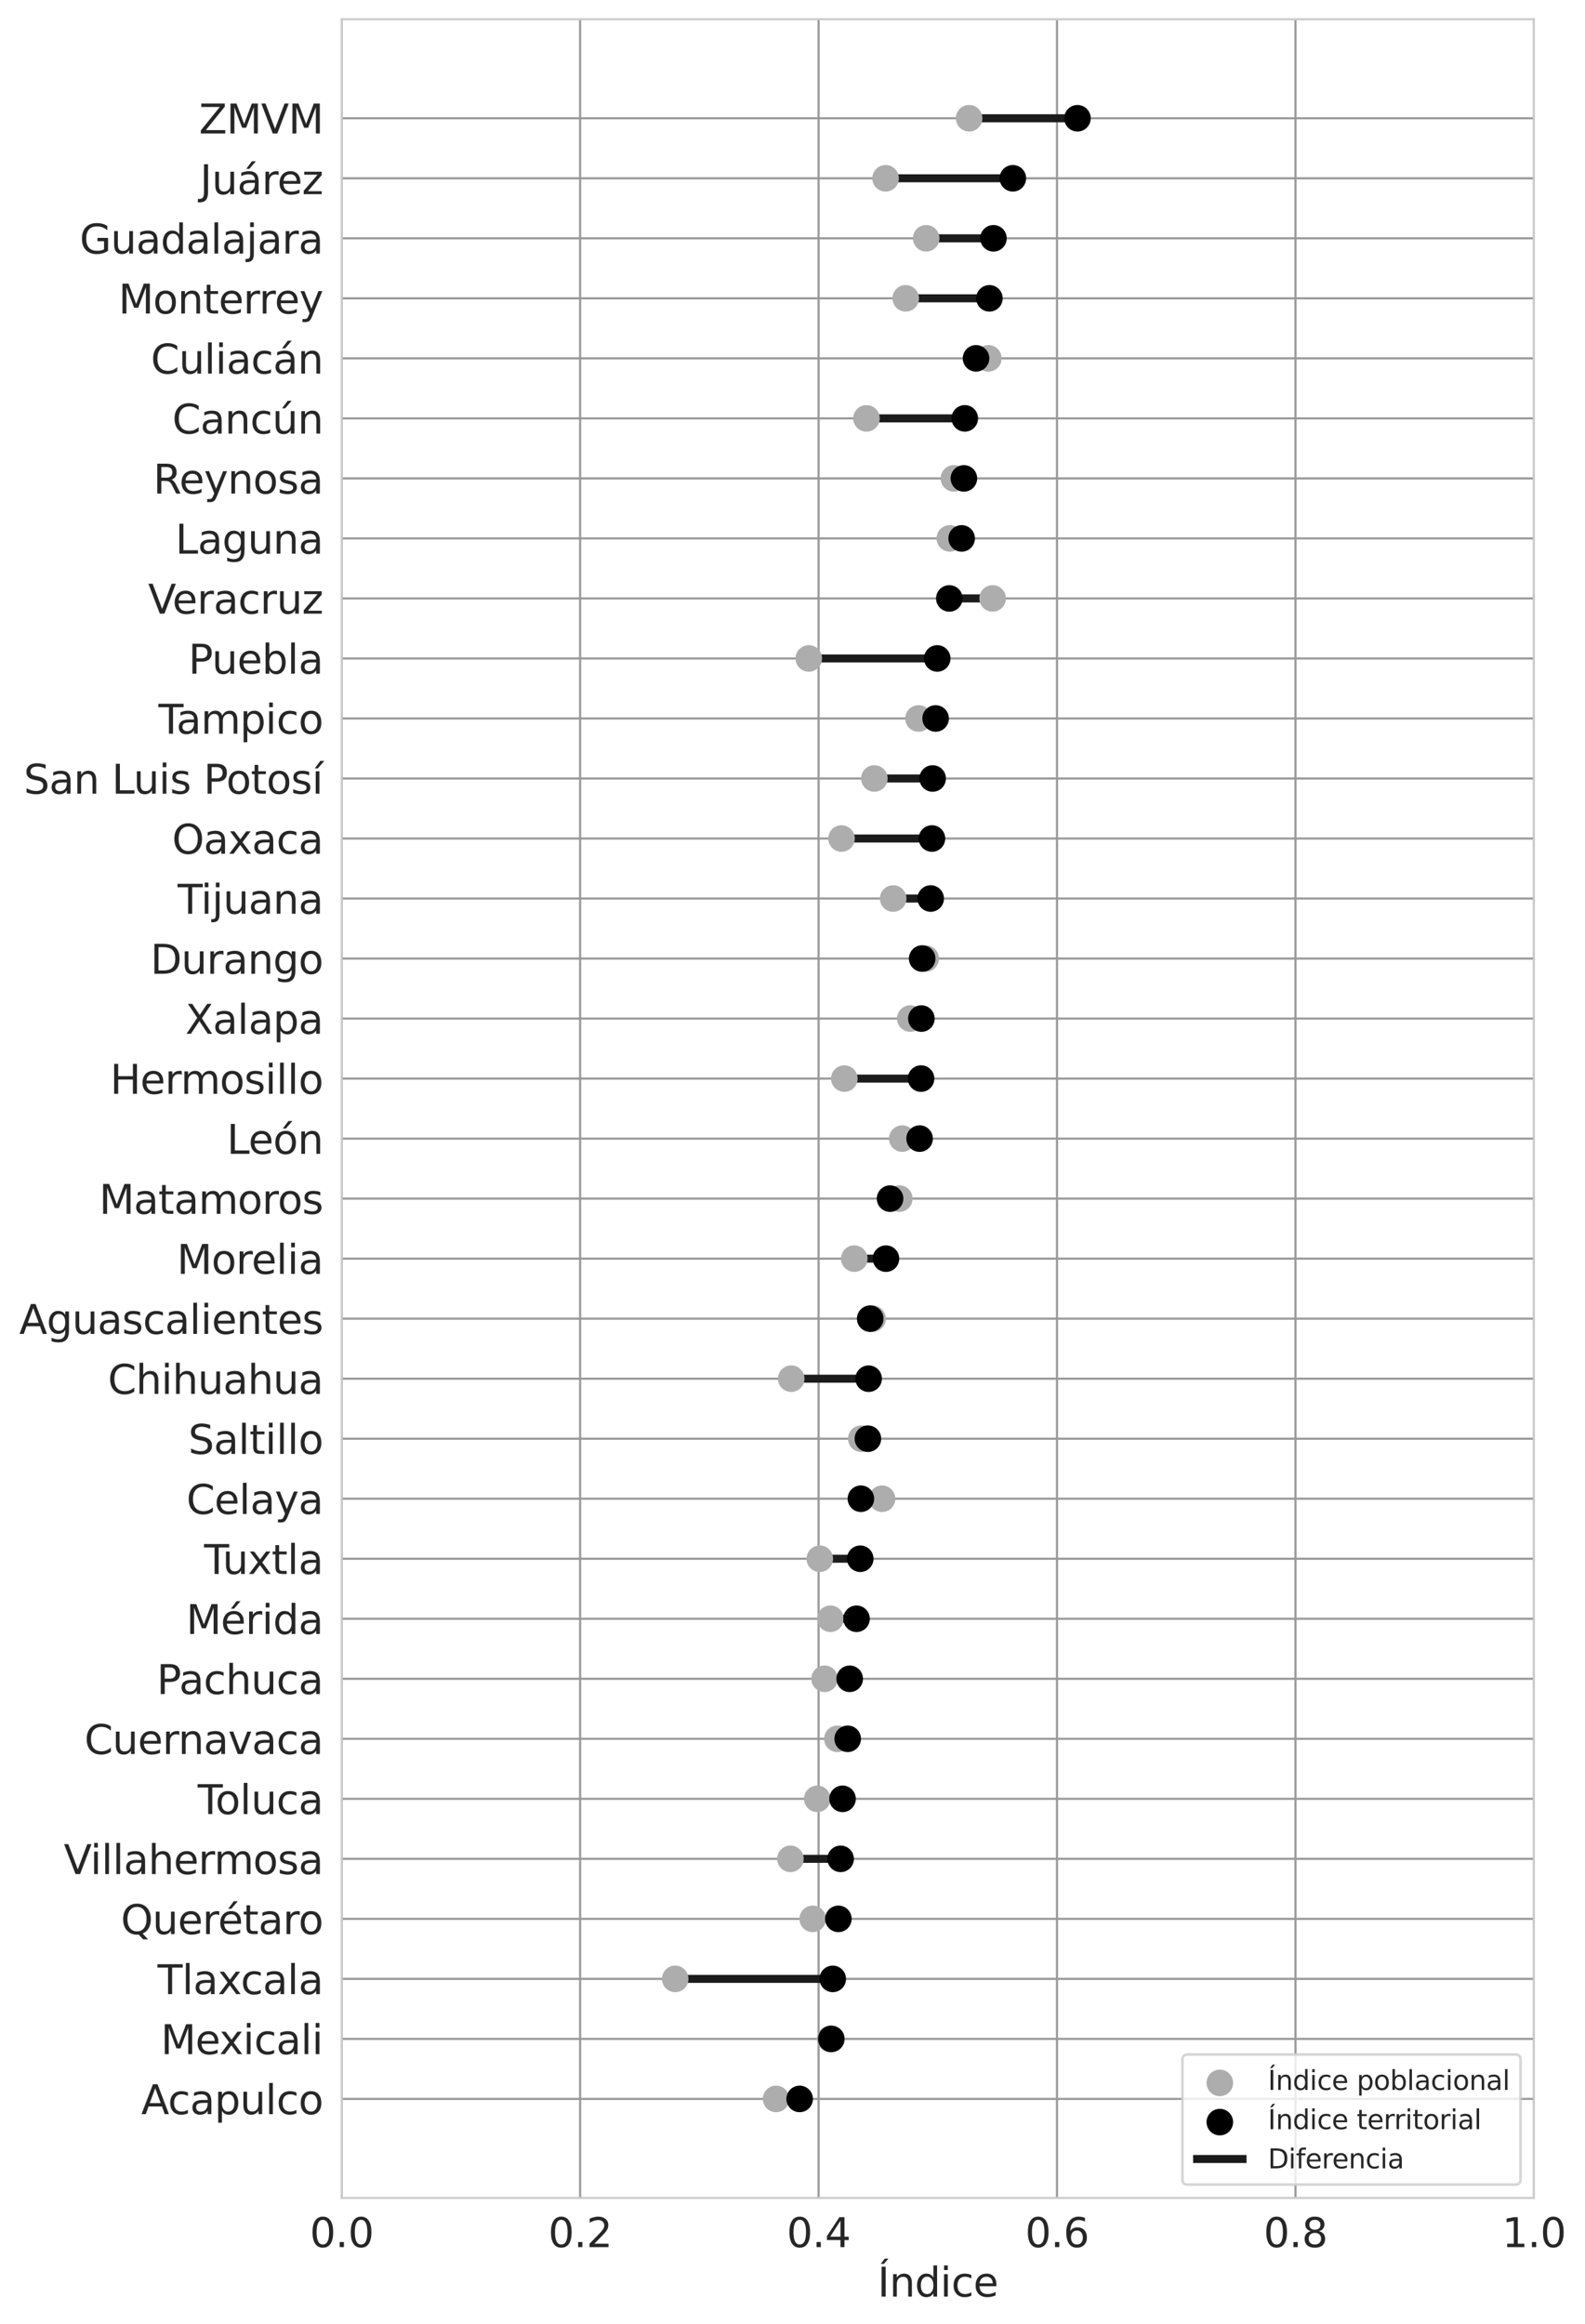 <?xml version="1.0" encoding="utf-8" standalone="no"?>
<!DOCTYPE svg PUBLIC "-//W3C//DTD SVG 1.1//EN"
  "http://www.w3.org/Graphics/SVG/1.1/DTD/svg11.dtd">
<svg height="869.834pt" version="1.1" viewBox="0 0 593.458 869.834" width="593.458pt" xmlns="http://www.w3.org/2000/svg" xmlns:xlink="http://www.w3.org/1999/xlink">
 <defs>
  <style type="text/css">*{stroke-linecap:butt;stroke-linejoin:round;}</style>
 </defs>
 <g id="figure_1">
  <g id="patch_1">
   <path d="M 0 869.834 
L 593.458 869.834 
L 593.458 0 
L 0 0 
z
" style="fill:#ffffff;"/>
  </g>
  <g id="axes_1">
   <g id="patch_2">
    <path d="M 127.93 822.6 
L 574.33 822.6 
L 574.33 7.2 
L 127.93 7.2 
z
" style="fill:#ffffff;"/>
   </g>
   <g id="matplotlib.axis_1">
    <g id="xtick_1">
     <g id="line2d_1">
      <path clip-path="url(#p0f7f7d120b)" d="M 127.93 822.6 
L 127.93 7.2 
" style="fill:none;stroke:#999999;stroke-linecap:round;stroke-width:0.8;"/>
     </g>
     <g id="text_1">
      <!-- 0.0 -->
      <g style="fill:#262626;" transform="translate(116.003 840.998)scale(0.15 -0.15)">
       <defs>
        <path d="M 2034 4250 
Q 1547 4250 1301 3770 
Q 1056 3291 1056 2328 
Q 1056 1369 1301 889 
Q 1547 409 2034 409 
Q 2525 409 2770 889 
Q 3016 1369 3016 2328 
Q 3016 3291 2770 3770 
Q 2525 4250 2034 4250 
z
M 2034 4750 
Q 2819 4750 3233 4129 
Q 3647 3509 3647 2328 
Q 3647 1150 3233 529 
Q 2819 -91 2034 -91 
Q 1250 -91 836 529 
Q 422 1150 422 2328 
Q 422 3509 836 4129 
Q 1250 4750 2034 4750 
z
" id="DejaVuSans-30" transform="scale(0.016)"/>
        <path d="M 684 794 
L 1344 794 
L 1344 0 
L 684 0 
L 684 794 
z
" id="DejaVuSans-2e" transform="scale(0.016)"/>
       </defs>
       <use xlink:href="#DejaVuSans-30"/>
       <use x="63.623" xlink:href="#DejaVuSans-2e"/>
       <use x="95.41" xlink:href="#DejaVuSans-30"/>
      </g>
     </g>
    </g>
    <g id="xtick_2">
     <g id="line2d_2">
      <path clip-path="url(#p0f7f7d120b)" d="M 217.21 822.6 
L 217.21 7.2 
" style="fill:none;stroke:#999999;stroke-linecap:round;stroke-width:0.8;"/>
     </g>
     <g id="text_2">
      <!-- 0.2 -->
      <g style="fill:#262626;" transform="translate(205.283 840.998)scale(0.15 -0.15)">
       <defs>
        <path d="M 1228 531 
L 3431 531 
L 3431 0 
L 469 0 
L 469 531 
Q 828 903 1448 1529 
Q 2069 2156 2228 2338 
Q 2531 2678 2651 2914 
Q 2772 3150 2772 3378 
Q 2772 3750 2511 3984 
Q 2250 4219 1831 4219 
Q 1534 4219 1204 4116 
Q 875 4013 500 3803 
L 500 4441 
Q 881 4594 1212 4672 
Q 1544 4750 1819 4750 
Q 2544 4750 2975 4387 
Q 3406 4025 3406 3419 
Q 3406 3131 3298 2873 
Q 3191 2616 2906 2266 
Q 2828 2175 2409 1742 
Q 1991 1309 1228 531 
z
" id="DejaVuSans-32" transform="scale(0.016)"/>
       </defs>
       <use xlink:href="#DejaVuSans-30"/>
       <use x="63.623" xlink:href="#DejaVuSans-2e"/>
       <use x="95.41" xlink:href="#DejaVuSans-32"/>
      </g>
     </g>
    </g>
    <g id="xtick_3">
     <g id="line2d_3">
      <path clip-path="url(#p0f7f7d120b)" d="M 306.49 822.6 
L 306.49 7.2 
" style="fill:none;stroke:#999999;stroke-linecap:round;stroke-width:0.8;"/>
     </g>
     <g id="text_3">
      <!-- 0.4 -->
      <g style="fill:#262626;" transform="translate(294.563 840.998)scale(0.15 -0.15)">
       <defs>
        <path d="M 2419 4116 
L 825 1625 
L 2419 1625 
L 2419 4116 
z
M 2253 4666 
L 3047 4666 
L 3047 1625 
L 3713 1625 
L 3713 1100 
L 3047 1100 
L 3047 0 
L 2419 0 
L 2419 1100 
L 313 1100 
L 313 1709 
L 2253 4666 
z
" id="DejaVuSans-34" transform="scale(0.016)"/>
       </defs>
       <use xlink:href="#DejaVuSans-30"/>
       <use x="63.623" xlink:href="#DejaVuSans-2e"/>
       <use x="95.41" xlink:href="#DejaVuSans-34"/>
      </g>
     </g>
    </g>
    <g id="xtick_4">
     <g id="line2d_4">
      <path clip-path="url(#p0f7f7d120b)" d="M 395.77 822.6 
L 395.77 7.2 
" style="fill:none;stroke:#999999;stroke-linecap:round;stroke-width:0.8;"/>
     </g>
     <g id="text_4">
      <!-- 0.6 -->
      <g style="fill:#262626;" transform="translate(383.843 840.998)scale(0.15 -0.15)">
       <defs>
        <path d="M 2113 2584 
Q 1688 2584 1439 2293 
Q 1191 2003 1191 1497 
Q 1191 994 1439 701 
Q 1688 409 2113 409 
Q 2538 409 2786 701 
Q 3034 994 3034 1497 
Q 3034 2003 2786 2293 
Q 2538 2584 2113 2584 
z
M 3366 4563 
L 3366 3988 
Q 3128 4100 2886 4159 
Q 2644 4219 2406 4219 
Q 1781 4219 1451 3797 
Q 1122 3375 1075 2522 
Q 1259 2794 1537 2939 
Q 1816 3084 2150 3084 
Q 2853 3084 3261 2657 
Q 3669 2231 3669 1497 
Q 3669 778 3244 343 
Q 2819 -91 2113 -91 
Q 1303 -91 875 529 
Q 447 1150 447 2328 
Q 447 3434 972 4092 
Q 1497 4750 2381 4750 
Q 2619 4750 2861 4703 
Q 3103 4656 3366 4563 
z
" id="DejaVuSans-36" transform="scale(0.016)"/>
       </defs>
       <use xlink:href="#DejaVuSans-30"/>
       <use x="63.623" xlink:href="#DejaVuSans-2e"/>
       <use x="95.41" xlink:href="#DejaVuSans-36"/>
      </g>
     </g>
    </g>
    <g id="xtick_5">
     <g id="line2d_5">
      <path clip-path="url(#p0f7f7d120b)" d="M 485.05 822.6 
L 485.05 7.2 
" style="fill:none;stroke:#999999;stroke-linecap:round;stroke-width:0.8;"/>
     </g>
     <g id="text_5">
      <!-- 0.8 -->
      <g style="fill:#262626;" transform="translate(473.123 840.998)scale(0.15 -0.15)">
       <defs>
        <path d="M 2034 2216 
Q 1584 2216 1326 1975 
Q 1069 1734 1069 1313 
Q 1069 891 1326 650 
Q 1584 409 2034 409 
Q 2484 409 2743 651 
Q 3003 894 3003 1313 
Q 3003 1734 2745 1975 
Q 2488 2216 2034 2216 
z
M 1403 2484 
Q 997 2584 770 2862 
Q 544 3141 544 3541 
Q 544 4100 942 4425 
Q 1341 4750 2034 4750 
Q 2731 4750 3128 4425 
Q 3525 4100 3525 3541 
Q 3525 3141 3298 2862 
Q 3072 2584 2669 2484 
Q 3125 2378 3379 2068 
Q 3634 1759 3634 1313 
Q 3634 634 3220 271 
Q 2806 -91 2034 -91 
Q 1263 -91 848 271 
Q 434 634 434 1313 
Q 434 1759 690 2068 
Q 947 2378 1403 2484 
z
M 1172 3481 
Q 1172 3119 1398 2916 
Q 1625 2713 2034 2713 
Q 2441 2713 2670 2916 
Q 2900 3119 2900 3481 
Q 2900 3844 2670 4047 
Q 2441 4250 2034 4250 
Q 1625 4250 1398 4047 
Q 1172 3844 1172 3481 
z
" id="DejaVuSans-38" transform="scale(0.016)"/>
       </defs>
       <use xlink:href="#DejaVuSans-30"/>
       <use x="63.623" xlink:href="#DejaVuSans-2e"/>
       <use x="95.41" xlink:href="#DejaVuSans-38"/>
      </g>
     </g>
    </g>
    <g id="xtick_6">
     <g id="line2d_6">
      <path clip-path="url(#p0f7f7d120b)" d="M 574.33 822.6 
L 574.33 7.2 
" style="fill:none;stroke:#999999;stroke-linecap:round;stroke-width:0.8;"/>
     </g>
     <g id="text_6">
      <!-- 1.0 -->
      <g style="fill:#262626;" transform="translate(562.403 840.998)scale(0.15 -0.15)">
       <defs>
        <path d="M 794 531 
L 1825 531 
L 1825 4091 
L 703 3866 
L 703 4441 
L 1819 4666 
L 2450 4666 
L 2450 531 
L 3481 531 
L 3481 0 
L 794 0 
L 794 531 
z
" id="DejaVuSans-31" transform="scale(0.016)"/>
       </defs>
       <use xlink:href="#DejaVuSans-31"/>
       <use x="63.623" xlink:href="#DejaVuSans-2e"/>
       <use x="95.41" xlink:href="#DejaVuSans-30"/>
      </g>
     </g>
    </g>
    <g id="text_7">
     <!-- Índice -->
     <g style="fill:#262626;" transform="translate(328.581 859.515)scale(0.15 -0.15)">
      <defs>
       <path d="M 628 4666 
L 1259 4666 
L 1259 0 
L 628 0 
L 628 4666 
z
M 1116 5921 
L 1694 5921 
L 982 5096 
L 503 5096 
L 1116 5921 
z
" id="DejaVuSans-cd" transform="scale(0.016)"/>
       <path d="M 3513 2113 
L 3513 0 
L 2938 0 
L 2938 2094 
Q 2938 2591 2744 2837 
Q 2550 3084 2163 3084 
Q 1697 3084 1428 2787 
Q 1159 2491 1159 1978 
L 1159 0 
L 581 0 
L 581 3500 
L 1159 3500 
L 1159 2956 
Q 1366 3272 1645 3428 
Q 1925 3584 2291 3584 
Q 2894 3584 3203 3211 
Q 3513 2838 3513 2113 
z
" id="DejaVuSans-6e" transform="scale(0.016)"/>
       <path d="M 2906 2969 
L 2906 4863 
L 3481 4863 
L 3481 0 
L 2906 0 
L 2906 525 
Q 2725 213 2448 61 
Q 2172 -91 1784 -91 
Q 1150 -91 751 415 
Q 353 922 353 1747 
Q 353 2572 751 3078 
Q 1150 3584 1784 3584 
Q 2172 3584 2448 3432 
Q 2725 3281 2906 2969 
z
M 947 1747 
Q 947 1113 1208 752 
Q 1469 391 1925 391 
Q 2381 391 2643 752 
Q 2906 1113 2906 1747 
Q 2906 2381 2643 2742 
Q 2381 3103 1925 3103 
Q 1469 3103 1208 2742 
Q 947 2381 947 1747 
z
" id="DejaVuSans-64" transform="scale(0.016)"/>
       <path d="M 603 3500 
L 1178 3500 
L 1178 0 
L 603 0 
L 603 3500 
z
M 603 4863 
L 1178 4863 
L 1178 4134 
L 603 4134 
L 603 4863 
z
" id="DejaVuSans-69" transform="scale(0.016)"/>
       <path d="M 3122 3366 
L 3122 2828 
Q 2878 2963 2633 3030 
Q 2388 3097 2138 3097 
Q 1578 3097 1268 2742 
Q 959 2388 959 1747 
Q 959 1106 1268 751 
Q 1578 397 2138 397 
Q 2388 397 2633 464 
Q 2878 531 3122 666 
L 3122 134 
Q 2881 22 2623 -34 
Q 2366 -91 2075 -91 
Q 1284 -91 818 406 
Q 353 903 353 1747 
Q 353 2603 823 3093 
Q 1294 3584 2113 3584 
Q 2378 3584 2631 3529 
Q 2884 3475 3122 3366 
z
" id="DejaVuSans-63" transform="scale(0.016)"/>
       <path d="M 3597 1894 
L 3597 1613 
L 953 1613 
Q 991 1019 1311 708 
Q 1631 397 2203 397 
Q 2534 397 2845 478 
Q 3156 559 3463 722 
L 3463 178 
Q 3153 47 2828 -22 
Q 2503 -91 2169 -91 
Q 1331 -91 842 396 
Q 353 884 353 1716 
Q 353 2575 817 3079 
Q 1281 3584 2069 3584 
Q 2775 3584 3186 3129 
Q 3597 2675 3597 1894 
z
M 3022 2063 
Q 3016 2534 2758 2815 
Q 2500 3097 2075 3097 
Q 1594 3097 1305 2825 
Q 1016 2553 972 2059 
L 3022 2063 
z
" id="DejaVuSans-65" transform="scale(0.016)"/>
      </defs>
      <use xlink:href="#DejaVuSans-cd"/>
      <use x="29.492" xlink:href="#DejaVuSans-6e"/>
      <use x="92.871" xlink:href="#DejaVuSans-64"/>
      <use x="156.348" xlink:href="#DejaVuSans-69"/>
      <use x="184.131" xlink:href="#DejaVuSans-63"/>
      <use x="239.111" xlink:href="#DejaVuSans-65"/>
     </g>
    </g>
   </g>
   <g id="matplotlib.axis_2">
    <g id="ytick_1">
     <g id="line2d_7">
      <path clip-path="url(#p0f7f7d120b)" d="M 127.93 785.536 
L 574.33 785.536 
" style="fill:none;stroke:#999999;stroke-linecap:round;stroke-width:0.8;"/>
     </g>
     <g id="text_8">
      <!-- Acapulco -->
      <g style="fill:#262626;" transform="translate(52.87 791.235)scale(0.15 -0.15)">
       <defs>
        <path d="M 2188 4044 
L 1331 1722 
L 3047 1722 
L 2188 4044 
z
M 1831 4666 
L 2547 4666 
L 4325 0 
L 3669 0 
L 3244 1197 
L 1141 1197 
L 716 0 
L 50 0 
L 1831 4666 
z
" id="DejaVuSans-41" transform="scale(0.016)"/>
        <path d="M 2194 1759 
Q 1497 1759 1228 1600 
Q 959 1441 959 1056 
Q 959 750 1161 570 
Q 1363 391 1709 391 
Q 2188 391 2477 730 
Q 2766 1069 2766 1631 
L 2766 1759 
L 2194 1759 
z
M 3341 1997 
L 3341 0 
L 2766 0 
L 2766 531 
Q 2569 213 2275 61 
Q 1981 -91 1556 -91 
Q 1019 -91 701 211 
Q 384 513 384 1019 
Q 384 1609 779 1909 
Q 1175 2209 1959 2209 
L 2766 2209 
L 2766 2266 
Q 2766 2663 2505 2880 
Q 2244 3097 1772 3097 
Q 1472 3097 1187 3025 
Q 903 2953 641 2809 
L 641 3341 
Q 956 3463 1253 3523 
Q 1550 3584 1831 3584 
Q 2591 3584 2966 3190 
Q 3341 2797 3341 1997 
z
" id="DejaVuSans-61" transform="scale(0.016)"/>
        <path d="M 1159 525 
L 1159 -1331 
L 581 -1331 
L 581 3500 
L 1159 3500 
L 1159 2969 
Q 1341 3281 1617 3432 
Q 1894 3584 2278 3584 
Q 2916 3584 3314 3078 
Q 3713 2572 3713 1747 
Q 3713 922 3314 415 
Q 2916 -91 2278 -91 
Q 1894 -91 1617 61 
Q 1341 213 1159 525 
z
M 3116 1747 
Q 3116 2381 2855 2742 
Q 2594 3103 2138 3103 
Q 1681 3103 1420 2742 
Q 1159 2381 1159 1747 
Q 1159 1113 1420 752 
Q 1681 391 2138 391 
Q 2594 391 2855 752 
Q 3116 1113 3116 1747 
z
" id="DejaVuSans-70" transform="scale(0.016)"/>
        <path d="M 544 1381 
L 544 3500 
L 1119 3500 
L 1119 1403 
Q 1119 906 1312 657 
Q 1506 409 1894 409 
Q 2359 409 2629 706 
Q 2900 1003 2900 1516 
L 2900 3500 
L 3475 3500 
L 3475 0 
L 2900 0 
L 2900 538 
Q 2691 219 2414 64 
Q 2138 -91 1772 -91 
Q 1169 -91 856 284 
Q 544 659 544 1381 
z
M 1991 3584 
L 1991 3584 
z
" id="DejaVuSans-75" transform="scale(0.016)"/>
        <path d="M 603 4863 
L 1178 4863 
L 1178 0 
L 603 0 
L 603 4863 
z
" id="DejaVuSans-6c" transform="scale(0.016)"/>
        <path d="M 1959 3097 
Q 1497 3097 1228 2736 
Q 959 2375 959 1747 
Q 959 1119 1226 758 
Q 1494 397 1959 397 
Q 2419 397 2687 759 
Q 2956 1122 2956 1747 
Q 2956 2369 2687 2733 
Q 2419 3097 1959 3097 
z
M 1959 3584 
Q 2709 3584 3137 3096 
Q 3566 2609 3566 1747 
Q 3566 888 3137 398 
Q 2709 -91 1959 -91 
Q 1206 -91 779 398 
Q 353 888 353 1747 
Q 353 2609 779 3096 
Q 1206 3584 1959 3584 
z
" id="DejaVuSans-6f" transform="scale(0.016)"/>
       </defs>
       <use xlink:href="#DejaVuSans-41"/>
       <use x="66.658" xlink:href="#DejaVuSans-63"/>
       <use x="121.639" xlink:href="#DejaVuSans-61"/>
       <use x="182.918" xlink:href="#DejaVuSans-70"/>
       <use x="246.395" xlink:href="#DejaVuSans-75"/>
       <use x="309.773" xlink:href="#DejaVuSans-6c"/>
       <use x="337.557" xlink:href="#DejaVuSans-63"/>
       <use x="392.537" xlink:href="#DejaVuSans-6f"/>
      </g>
     </g>
    </g>
    <g id="ytick_2">
     <g id="line2d_8">
      <path clip-path="url(#p0f7f7d120b)" d="M 127.93 763.074 
L 574.33 763.074 
" style="fill:none;stroke:#999999;stroke-linecap:round;stroke-width:0.8;"/>
     </g>
     <g id="text_9">
      <!-- Mexicali -->
      <g style="fill:#262626;" transform="translate(60.202 768.772)scale(0.15 -0.15)">
       <defs>
        <path d="M 628 4666 
L 1569 4666 
L 2759 1491 
L 3956 4666 
L 4897 4666 
L 4897 0 
L 4281 0 
L 4281 4097 
L 3078 897 
L 2444 897 
L 1241 4097 
L 1241 0 
L 628 0 
L 628 4666 
z
" id="DejaVuSans-4d" transform="scale(0.016)"/>
        <path d="M 3513 3500 
L 2247 1797 
L 3578 0 
L 2900 0 
L 1881 1375 
L 863 0 
L 184 0 
L 1544 1831 
L 300 3500 
L 978 3500 
L 1906 2253 
L 2834 3500 
L 3513 3500 
z
" id="DejaVuSans-78" transform="scale(0.016)"/>
       </defs>
       <use xlink:href="#DejaVuSans-4d"/>
       <use x="86.279" xlink:href="#DejaVuSans-65"/>
       <use x="146.053" xlink:href="#DejaVuSans-78"/>
       <use x="205.232" xlink:href="#DejaVuSans-69"/>
       <use x="233.016" xlink:href="#DejaVuSans-63"/>
       <use x="287.996" xlink:href="#DejaVuSans-61"/>
       <use x="349.275" xlink:href="#DejaVuSans-6c"/>
       <use x="377.059" xlink:href="#DejaVuSans-69"/>
      </g>
     </g>
    </g>
    <g id="ytick_3">
     <g id="line2d_9">
      <path clip-path="url(#p0f7f7d120b)" d="M 127.93 740.611 
L 574.33 740.611 
" style="fill:none;stroke:#999999;stroke-linecap:round;stroke-width:0.8;"/>
     </g>
     <g id="text_10">
      <!-- Tlaxcala -->
      <g style="fill:#262626;" transform="translate(58.995 746.31)scale(0.15 -0.15)">
       <defs>
        <path d="M -19 4666 
L 3928 4666 
L 3928 4134 
L 2272 4134 
L 2272 0 
L 1638 0 
L 1638 4134 
L -19 4134 
L -19 4666 
z
" id="DejaVuSans-54" transform="scale(0.016)"/>
       </defs>
       <use xlink:href="#DejaVuSans-54"/>
       <use x="61.084" xlink:href="#DejaVuSans-6c"/>
       <use x="88.867" xlink:href="#DejaVuSans-61"/>
       <use x="150.146" xlink:href="#DejaVuSans-78"/>
       <use x="207.576" xlink:href="#DejaVuSans-63"/>
       <use x="262.557" xlink:href="#DejaVuSans-61"/>
       <use x="323.836" xlink:href="#DejaVuSans-6c"/>
       <use x="351.619" xlink:href="#DejaVuSans-61"/>
      </g>
     </g>
    </g>
    <g id="ytick_4">
     <g id="line2d_10">
      <path clip-path="url(#p0f7f7d120b)" d="M 127.93 718.148 
L 574.33 718.148 
" style="fill:none;stroke:#999999;stroke-linecap:round;stroke-width:0.8;"/>
     </g>
     <g id="text_11">
      <!-- Querétaro -->
      <g style="fill:#262626;" transform="translate(45.248 723.847)scale(0.15 -0.15)">
       <defs>
        <path d="M 2522 4238 
Q 1834 4238 1429 3725 
Q 1025 3213 1025 2328 
Q 1025 1447 1429 934 
Q 1834 422 2522 422 
Q 3209 422 3611 934 
Q 4013 1447 4013 2328 
Q 4013 3213 3611 3725 
Q 3209 4238 2522 4238 
z
M 3406 84 
L 4238 -825 
L 3475 -825 
L 2784 -78 
Q 2681 -84 2626 -87 
Q 2572 -91 2522 -91 
Q 1538 -91 948 567 
Q 359 1225 359 2328 
Q 359 3434 948 4092 
Q 1538 4750 2522 4750 
Q 3503 4750 4090 4092 
Q 4678 3434 4678 2328 
Q 4678 1516 4351 937 
Q 4025 359 3406 84 
z
" id="DejaVuSans-51" transform="scale(0.016)"/>
        <path d="M 2631 2963 
Q 2534 3019 2420 3045 
Q 2306 3072 2169 3072 
Q 1681 3072 1420 2755 
Q 1159 2438 1159 1844 
L 1159 0 
L 581 0 
L 581 3500 
L 1159 3500 
L 1159 2956 
Q 1341 3275 1631 3429 
Q 1922 3584 2338 3584 
Q 2397 3584 2469 3576 
Q 2541 3569 2628 3553 
L 2631 2963 
z
" id="DejaVuSans-72" transform="scale(0.016)"/>
        <path d="M 3597 1894 
L 3597 1613 
L 953 1613 
Q 991 1019 1311 708 
Q 1631 397 2203 397 
Q 2534 397 2845 478 
Q 3156 559 3463 722 
L 3463 178 
Q 3153 47 2828 -22 
Q 2503 -91 2169 -91 
Q 1331 -91 842 396 
Q 353 884 353 1716 
Q 353 2575 817 3079 
Q 1281 3584 2069 3584 
Q 2775 3584 3186 3129 
Q 3597 2675 3597 1894 
z
M 3022 2063 
Q 3016 2534 2758 2815 
Q 2500 3097 2075 3097 
Q 1594 3097 1305 2825 
Q 1016 2553 972 2059 
L 3022 2063 
z
M 2466 5119 
L 3088 5119 
L 2070 3944 
L 1591 3944 
L 2466 5119 
z
" id="DejaVuSans-e9" transform="scale(0.016)"/>
        <path d="M 1172 4494 
L 1172 3500 
L 2356 3500 
L 2356 3053 
L 1172 3053 
L 1172 1153 
Q 1172 725 1289 603 
Q 1406 481 1766 481 
L 2356 481 
L 2356 0 
L 1766 0 
Q 1100 0 847 248 
Q 594 497 594 1153 
L 594 3053 
L 172 3053 
L 172 3500 
L 594 3500 
L 594 4494 
L 1172 4494 
z
" id="DejaVuSans-74" transform="scale(0.016)"/>
       </defs>
       <use xlink:href="#DejaVuSans-51"/>
       <use x="78.711" xlink:href="#DejaVuSans-75"/>
       <use x="142.09" xlink:href="#DejaVuSans-65"/>
       <use x="203.613" xlink:href="#DejaVuSans-72"/>
       <use x="242.477" xlink:href="#DejaVuSans-e9"/>
       <use x="304" xlink:href="#DejaVuSans-74"/>
       <use x="343.209" xlink:href="#DejaVuSans-61"/>
       <use x="404.488" xlink:href="#DejaVuSans-72"/>
       <use x="443.352" xlink:href="#DejaVuSans-6f"/>
      </g>
     </g>
    </g>
    <g id="ytick_5">
     <g id="line2d_11">
      <path clip-path="url(#p0f7f7d120b)" d="M 127.93 695.685 
L 574.33 695.685 
" style="fill:none;stroke:#999999;stroke-linecap:round;stroke-width:0.8;"/>
     </g>
     <g id="text_12">
      <!-- Villahermosa -->
      <g style="fill:#262626;" transform="translate(23.878 701.384)scale(0.15 -0.15)">
       <defs>
        <path d="M 1831 0 
L 50 4666 
L 709 4666 
L 2188 738 
L 3669 4666 
L 4325 4666 
L 2547 0 
L 1831 0 
z
" id="DejaVuSans-56" transform="scale(0.016)"/>
        <path d="M 3513 2113 
L 3513 0 
L 2938 0 
L 2938 2094 
Q 2938 2591 2744 2837 
Q 2550 3084 2163 3084 
Q 1697 3084 1428 2787 
Q 1159 2491 1159 1978 
L 1159 0 
L 581 0 
L 581 4863 
L 1159 4863 
L 1159 2956 
Q 1366 3272 1645 3428 
Q 1925 3584 2291 3584 
Q 2894 3584 3203 3211 
Q 3513 2838 3513 2113 
z
" id="DejaVuSans-68" transform="scale(0.016)"/>
        <path d="M 3328 2828 
Q 3544 3216 3844 3400 
Q 4144 3584 4550 3584 
Q 5097 3584 5394 3201 
Q 5691 2819 5691 2113 
L 5691 0 
L 5113 0 
L 5113 2094 
Q 5113 2597 4934 2840 
Q 4756 3084 4391 3084 
Q 3944 3084 3684 2787 
Q 3425 2491 3425 1978 
L 3425 0 
L 2847 0 
L 2847 2094 
Q 2847 2600 2669 2842 
Q 2491 3084 2119 3084 
Q 1678 3084 1418 2786 
Q 1159 2488 1159 1978 
L 1159 0 
L 581 0 
L 581 3500 
L 1159 3500 
L 1159 2956 
Q 1356 3278 1631 3431 
Q 1906 3584 2284 3584 
Q 2666 3584 2933 3390 
Q 3200 3197 3328 2828 
z
" id="DejaVuSans-6d" transform="scale(0.016)"/>
        <path d="M 2834 3397 
L 2834 2853 
Q 2591 2978 2328 3040 
Q 2066 3103 1784 3103 
Q 1356 3103 1142 2972 
Q 928 2841 928 2578 
Q 928 2378 1081 2264 
Q 1234 2150 1697 2047 
L 1894 2003 
Q 2506 1872 2764 1633 
Q 3022 1394 3022 966 
Q 3022 478 2636 193 
Q 2250 -91 1575 -91 
Q 1294 -91 989 -36 
Q 684 19 347 128 
L 347 722 
Q 666 556 975 473 
Q 1284 391 1588 391 
Q 1994 391 2212 530 
Q 2431 669 2431 922 
Q 2431 1156 2273 1281 
Q 2116 1406 1581 1522 
L 1381 1569 
Q 847 1681 609 1914 
Q 372 2147 372 2553 
Q 372 3047 722 3315 
Q 1072 3584 1716 3584 
Q 2034 3584 2315 3537 
Q 2597 3491 2834 3397 
z
" id="DejaVuSans-73" transform="scale(0.016)"/>
       </defs>
       <use xlink:href="#DejaVuSans-56"/>
       <use x="66.158" xlink:href="#DejaVuSans-69"/>
       <use x="93.941" xlink:href="#DejaVuSans-6c"/>
       <use x="121.725" xlink:href="#DejaVuSans-6c"/>
       <use x="149.508" xlink:href="#DejaVuSans-61"/>
       <use x="210.787" xlink:href="#DejaVuSans-68"/>
       <use x="274.166" xlink:href="#DejaVuSans-65"/>
       <use x="335.689" xlink:href="#DejaVuSans-72"/>
       <use x="375.053" xlink:href="#DejaVuSans-6d"/>
       <use x="472.465" xlink:href="#DejaVuSans-6f"/>
       <use x="533.646" xlink:href="#DejaVuSans-73"/>
       <use x="585.746" xlink:href="#DejaVuSans-61"/>
      </g>
     </g>
    </g>
    <g id="ytick_6">
     <g id="line2d_12">
      <path clip-path="url(#p0f7f7d120b)" d="M 127.93 673.222 
L 574.33 673.222 
" style="fill:none;stroke:#999999;stroke-linecap:round;stroke-width:0.8;"/>
     </g>
     <g id="text_13">
      <!-- Toluca -->
      <g style="fill:#262626;" transform="translate(74.027 678.921)scale(0.15 -0.15)">
       <use xlink:href="#DejaVuSans-54"/>
       <use x="44.084" xlink:href="#DejaVuSans-6f"/>
       <use x="105.266" xlink:href="#DejaVuSans-6c"/>
       <use x="133.049" xlink:href="#DejaVuSans-75"/>
       <use x="196.428" xlink:href="#DejaVuSans-63"/>
       <use x="251.408" xlink:href="#DejaVuSans-61"/>
      </g>
     </g>
    </g>
    <g id="ytick_7">
     <g id="line2d_13">
      <path clip-path="url(#p0f7f7d120b)" d="M 127.93 650.76 
L 574.33 650.76 
" style="fill:none;stroke:#999999;stroke-linecap:round;stroke-width:0.8;"/>
     </g>
     <g id="text_14">
      <!-- Cuernavaca -->
      <g style="fill:#262626;" transform="translate(31.608 656.458)scale(0.15 -0.15)">
       <defs>
        <path d="M 4122 4306 
L 4122 3641 
Q 3803 3938 3442 4084 
Q 3081 4231 2675 4231 
Q 1875 4231 1450 3742 
Q 1025 3253 1025 2328 
Q 1025 1406 1450 917 
Q 1875 428 2675 428 
Q 3081 428 3442 575 
Q 3803 722 4122 1019 
L 4122 359 
Q 3791 134 3420 21 
Q 3050 -91 2638 -91 
Q 1578 -91 968 557 
Q 359 1206 359 2328 
Q 359 3453 968 4101 
Q 1578 4750 2638 4750 
Q 3056 4750 3426 4639 
Q 3797 4528 4122 4306 
z
" id="DejaVuSans-43" transform="scale(0.016)"/>
        <path d="M 191 3500 
L 800 3500 
L 1894 563 
L 2988 3500 
L 3597 3500 
L 2284 0 
L 1503 0 
L 191 3500 
z
" id="DejaVuSans-76" transform="scale(0.016)"/>
       </defs>
       <use xlink:href="#DejaVuSans-43"/>
       <use x="69.824" xlink:href="#DejaVuSans-75"/>
       <use x="133.203" xlink:href="#DejaVuSans-65"/>
       <use x="194.727" xlink:href="#DejaVuSans-72"/>
       <use x="234.09" xlink:href="#DejaVuSans-6e"/>
       <use x="297.469" xlink:href="#DejaVuSans-61"/>
       <use x="358.748" xlink:href="#DejaVuSans-76"/>
       <use x="417.928" xlink:href="#DejaVuSans-61"/>
       <use x="479.207" xlink:href="#DejaVuSans-63"/>
       <use x="534.188" xlink:href="#DejaVuSans-61"/>
      </g>
     </g>
    </g>
    <g id="ytick_8">
     <g id="line2d_14">
      <path clip-path="url(#p0f7f7d120b)" d="M 127.93 628.297 
L 574.33 628.297 
" style="fill:none;stroke:#999999;stroke-linecap:round;stroke-width:0.8;"/>
     </g>
     <g id="text_15">
      <!-- Pachuca -->
      <g style="fill:#262626;" transform="translate(58.669 633.996)scale(0.15 -0.15)">
       <defs>
        <path d="M 1259 4147 
L 1259 2394 
L 2053 2394 
Q 2494 2394 2734 2622 
Q 2975 2850 2975 3272 
Q 2975 3691 2734 3919 
Q 2494 4147 2053 4147 
L 1259 4147 
z
M 628 4666 
L 2053 4666 
Q 2838 4666 3239 4311 
Q 3641 3956 3641 3272 
Q 3641 2581 3239 2228 
Q 2838 1875 2053 1875 
L 1259 1875 
L 1259 0 
L 628 0 
L 628 4666 
z
" id="DejaVuSans-50" transform="scale(0.016)"/>
       </defs>
       <use xlink:href="#DejaVuSans-50"/>
       <use x="55.803" xlink:href="#DejaVuSans-61"/>
       <use x="117.082" xlink:href="#DejaVuSans-63"/>
       <use x="172.062" xlink:href="#DejaVuSans-68"/>
       <use x="235.441" xlink:href="#DejaVuSans-75"/>
       <use x="298.82" xlink:href="#DejaVuSans-63"/>
       <use x="353.801" xlink:href="#DejaVuSans-61"/>
      </g>
     </g>
    </g>
    <g id="ytick_9">
     <g id="line2d_15">
      <path clip-path="url(#p0f7f7d120b)" d="M 127.93 605.834 
L 574.33 605.834 
" style="fill:none;stroke:#999999;stroke-linecap:round;stroke-width:0.8;"/>
     </g>
     <g id="text_16">
      <!-- Mérida -->
      <g style="fill:#262626;" transform="translate(69.71 611.533)scale(0.15 -0.15)">
       <use xlink:href="#DejaVuSans-4d"/>
       <use x="86.279" xlink:href="#DejaVuSans-e9"/>
       <use x="147.803" xlink:href="#DejaVuSans-72"/>
       <use x="188.916" xlink:href="#DejaVuSans-69"/>
       <use x="216.699" xlink:href="#DejaVuSans-64"/>
       <use x="280.176" xlink:href="#DejaVuSans-61"/>
      </g>
     </g>
    </g>
    <g id="ytick_10">
     <g id="line2d_16">
      <path clip-path="url(#p0f7f7d120b)" d="M 127.93 583.371 
L 574.33 583.371 
" style="fill:none;stroke:#999999;stroke-linecap:round;stroke-width:0.8;"/>
     </g>
     <g id="text_17">
      <!-- Tuxtla -->
      <g style="fill:#262626;" transform="translate(76.413 589.07)scale(0.15 -0.15)">
       <use xlink:href="#DejaVuSans-54"/>
       <use x="45.959" xlink:href="#DejaVuSans-75"/>
       <use x="109.338" xlink:href="#DejaVuSans-78"/>
       <use x="168.518" xlink:href="#DejaVuSans-74"/>
       <use x="207.727" xlink:href="#DejaVuSans-6c"/>
       <use x="235.51" xlink:href="#DejaVuSans-61"/>
      </g>
     </g>
    </g>
    <g id="ytick_11">
     <g id="line2d_17">
      <path clip-path="url(#p0f7f7d120b)" d="M 127.93 560.908 
L 574.33 560.908 
" style="fill:none;stroke:#999999;stroke-linecap:round;stroke-width:0.8;"/>
     </g>
     <g id="text_18">
      <!-- Celaya -->
      <g style="fill:#262626;" transform="translate(69.797 566.607)scale(0.15 -0.15)">
       <defs>
        <path d="M 2059 -325 
Q 1816 -950 1584 -1140 
Q 1353 -1331 966 -1331 
L 506 -1331 
L 506 -850 
L 844 -850 
Q 1081 -850 1212 -737 
Q 1344 -625 1503 -206 
L 1606 56 
L 191 3500 
L 800 3500 
L 1894 763 
L 2988 3500 
L 3597 3500 
L 2059 -325 
z
" id="DejaVuSans-79" transform="scale(0.016)"/>
       </defs>
       <use xlink:href="#DejaVuSans-43"/>
       <use x="69.824" xlink:href="#DejaVuSans-65"/>
       <use x="131.348" xlink:href="#DejaVuSans-6c"/>
       <use x="159.131" xlink:href="#DejaVuSans-61"/>
       <use x="220.41" xlink:href="#DejaVuSans-79"/>
       <use x="279.59" xlink:href="#DejaVuSans-61"/>
      </g>
     </g>
    </g>
    <g id="ytick_12">
     <g id="line2d_18">
      <path clip-path="url(#p0f7f7d120b)" d="M 127.93 538.445 
L 574.33 538.445 
" style="fill:none;stroke:#999999;stroke-linecap:round;stroke-width:0.8;"/>
     </g>
     <g id="text_19">
      <!-- Saltillo -->
      <g style="fill:#262626;" transform="translate(70.488 544.144)scale(0.15 -0.15)">
       <defs>
        <path d="M 3425 4513 
L 3425 3897 
Q 3066 4069 2747 4153 
Q 2428 4238 2131 4238 
Q 1616 4238 1336 4038 
Q 1056 3838 1056 3469 
Q 1056 3159 1242 3001 
Q 1428 2844 1947 2747 
L 2328 2669 
Q 3034 2534 3370 2195 
Q 3706 1856 3706 1288 
Q 3706 609 3251 259 
Q 2797 -91 1919 -91 
Q 1588 -91 1214 -16 
Q 841 59 441 206 
L 441 856 
Q 825 641 1194 531 
Q 1563 422 1919 422 
Q 2459 422 2753 634 
Q 3047 847 3047 1241 
Q 3047 1584 2836 1778 
Q 2625 1972 2144 2069 
L 1759 2144 
Q 1053 2284 737 2584 
Q 422 2884 422 3419 
Q 422 4038 858 4394 
Q 1294 4750 2059 4750 
Q 2388 4750 2728 4690 
Q 3069 4631 3425 4513 
z
" id="DejaVuSans-53" transform="scale(0.016)"/>
       </defs>
       <use xlink:href="#DejaVuSans-53"/>
       <use x="63.477" xlink:href="#DejaVuSans-61"/>
       <use x="124.756" xlink:href="#DejaVuSans-6c"/>
       <use x="152.539" xlink:href="#DejaVuSans-74"/>
       <use x="191.748" xlink:href="#DejaVuSans-69"/>
       <use x="219.531" xlink:href="#DejaVuSans-6c"/>
       <use x="247.314" xlink:href="#DejaVuSans-6c"/>
       <use x="275.098" xlink:href="#DejaVuSans-6f"/>
      </g>
     </g>
    </g>
    <g id="ytick_13">
     <g id="line2d_19">
      <path clip-path="url(#p0f7f7d120b)" d="M 127.93 515.983 
L 574.33 515.983 
" style="fill:none;stroke:#999999;stroke-linecap:round;stroke-width:0.8;"/>
     </g>
     <g id="text_20">
      <!-- Chihuahua -->
      <g style="fill:#262626;" transform="translate(40.373 521.681)scale(0.15 -0.15)">
       <use xlink:href="#DejaVuSans-43"/>
       <use x="69.824" xlink:href="#DejaVuSans-68"/>
       <use x="133.203" xlink:href="#DejaVuSans-69"/>
       <use x="160.986" xlink:href="#DejaVuSans-68"/>
       <use x="224.365" xlink:href="#DejaVuSans-75"/>
       <use x="287.744" xlink:href="#DejaVuSans-61"/>
       <use x="349.023" xlink:href="#DejaVuSans-68"/>
       <use x="412.402" xlink:href="#DejaVuSans-75"/>
       <use x="475.781" xlink:href="#DejaVuSans-61"/>
      </g>
     </g>
    </g>
    <g id="ytick_14">
     <g id="line2d_20">
      <path clip-path="url(#p0f7f7d120b)" d="M 127.93 493.52 
L 574.33 493.52 
" style="fill:none;stroke:#999999;stroke-linecap:round;stroke-width:0.8;"/>
     </g>
     <g id="text_21">
      <!-- Aguascalientes -->
      <g style="fill:#262626;" transform="translate(7.2 499.219)scale(0.15 -0.15)">
       <defs>
        <path d="M 2906 1791 
Q 2906 2416 2648 2759 
Q 2391 3103 1925 3103 
Q 1463 3103 1205 2759 
Q 947 2416 947 1791 
Q 947 1169 1205 825 
Q 1463 481 1925 481 
Q 2391 481 2648 825 
Q 2906 1169 2906 1791 
z
M 3481 434 
Q 3481 -459 3084 -895 
Q 2688 -1331 1869 -1331 
Q 1566 -1331 1297 -1286 
Q 1028 -1241 775 -1147 
L 775 -588 
Q 1028 -725 1275 -790 
Q 1522 -856 1778 -856 
Q 2344 -856 2625 -561 
Q 2906 -266 2906 331 
L 2906 616 
Q 2728 306 2450 153 
Q 2172 0 1784 0 
Q 1141 0 747 490 
Q 353 981 353 1791 
Q 353 2603 747 3093 
Q 1141 3584 1784 3584 
Q 2172 3584 2450 3431 
Q 2728 3278 2906 2969 
L 2906 3500 
L 3481 3500 
L 3481 434 
z
" id="DejaVuSans-67" transform="scale(0.016)"/>
       </defs>
       <use xlink:href="#DejaVuSans-41"/>
       <use x="68.408" xlink:href="#DejaVuSans-67"/>
       <use x="131.885" xlink:href="#DejaVuSans-75"/>
       <use x="195.264" xlink:href="#DejaVuSans-61"/>
       <use x="256.543" xlink:href="#DejaVuSans-73"/>
       <use x="308.643" xlink:href="#DejaVuSans-63"/>
       <use x="363.623" xlink:href="#DejaVuSans-61"/>
       <use x="424.902" xlink:href="#DejaVuSans-6c"/>
       <use x="452.686" xlink:href="#DejaVuSans-69"/>
       <use x="480.469" xlink:href="#DejaVuSans-65"/>
       <use x="541.992" xlink:href="#DejaVuSans-6e"/>
       <use x="605.371" xlink:href="#DejaVuSans-74"/>
       <use x="644.58" xlink:href="#DejaVuSans-65"/>
       <use x="706.104" xlink:href="#DejaVuSans-73"/>
      </g>
     </g>
    </g>
    <g id="ytick_15">
     <g id="line2d_21">
      <path clip-path="url(#p0f7f7d120b)" d="M 127.93 471.057 
L 574.33 471.057 
" style="fill:none;stroke:#999999;stroke-linecap:round;stroke-width:0.8;"/>
     </g>
     <g id="text_22">
      <!-- Morelia -->
      <g style="fill:#262626;" transform="translate(66.225 476.756)scale(0.15 -0.15)">
       <use xlink:href="#DejaVuSans-4d"/>
       <use x="86.279" xlink:href="#DejaVuSans-6f"/>
       <use x="147.461" xlink:href="#DejaVuSans-72"/>
       <use x="186.324" xlink:href="#DejaVuSans-65"/>
       <use x="247.848" xlink:href="#DejaVuSans-6c"/>
       <use x="275.631" xlink:href="#DejaVuSans-69"/>
       <use x="303.414" xlink:href="#DejaVuSans-61"/>
      </g>
     </g>
    </g>
    <g id="ytick_16">
     <g id="line2d_22">
      <path clip-path="url(#p0f7f7d120b)" d="M 127.93 448.594 
L 574.33 448.594 
" style="fill:none;stroke:#999999;stroke-linecap:round;stroke-width:0.8;"/>
     </g>
     <g id="text_23">
      <!-- Matamoros -->
      <g style="fill:#262626;" transform="translate(37.113 454.293)scale(0.15 -0.15)">
       <use xlink:href="#DejaVuSans-4d"/>
       <use x="86.279" xlink:href="#DejaVuSans-61"/>
       <use x="147.559" xlink:href="#DejaVuSans-74"/>
       <use x="186.768" xlink:href="#DejaVuSans-61"/>
       <use x="248.047" xlink:href="#DejaVuSans-6d"/>
       <use x="345.459" xlink:href="#DejaVuSans-6f"/>
       <use x="406.641" xlink:href="#DejaVuSans-72"/>
       <use x="445.504" xlink:href="#DejaVuSans-6f"/>
       <use x="506.686" xlink:href="#DejaVuSans-73"/>
      </g>
     </g>
    </g>
    <g id="ytick_17">
     <g id="line2d_23">
      <path clip-path="url(#p0f7f7d120b)" d="M 127.93 426.131 
L 574.33 426.131 
" style="fill:none;stroke:#999999;stroke-linecap:round;stroke-width:0.8;"/>
     </g>
     <g id="text_24">
      <!-- León -->
      <g style="fill:#262626;" transform="translate(84.921 431.83)scale(0.15 -0.15)">
       <defs>
        <path d="M 628 4666 
L 1259 4666 
L 1259 531 
L 3531 531 
L 3531 0 
L 628 0 
L 628 4666 
z
" id="DejaVuSans-4c" transform="scale(0.016)"/>
        <path d="M 1959 3097 
Q 1497 3097 1228 2736 
Q 959 2375 959 1747 
Q 959 1119 1226 758 
Q 1494 397 1959 397 
Q 2419 397 2687 759 
Q 2956 1122 2956 1747 
Q 2956 2369 2687 2733 
Q 2419 3097 1959 3097 
z
M 1959 3584 
Q 2709 3584 3137 3096 
Q 3566 2609 3566 1747 
Q 3566 888 3137 398 
Q 2709 -91 1959 -91 
Q 1206 -91 779 398 
Q 353 888 353 1747 
Q 353 2609 779 3096 
Q 1206 3584 1959 3584 
z
M 2394 5119 
L 3016 5119 
L 1998 3944 
L 1519 3944 
L 2394 5119 
z
" id="DejaVuSans-f3" transform="scale(0.016)"/>
       </defs>
       <use xlink:href="#DejaVuSans-4c"/>
       <use x="53.963" xlink:href="#DejaVuSans-65"/>
       <use x="115.486" xlink:href="#DejaVuSans-f3"/>
       <use x="176.668" xlink:href="#DejaVuSans-6e"/>
      </g>
     </g>
    </g>
    <g id="ytick_18">
     <g id="line2d_24">
      <path clip-path="url(#p0f7f7d120b)" d="M 127.93 403.669 
L 574.33 403.669 
" style="fill:none;stroke:#999999;stroke-linecap:round;stroke-width:0.8;"/>
     </g>
     <g id="text_25">
      <!-- Hermosillo -->
      <g style="fill:#262626;" transform="translate(41.234 409.367)scale(0.15 -0.15)">
       <defs>
        <path d="M 628 4666 
L 1259 4666 
L 1259 2753 
L 3553 2753 
L 3553 4666 
L 4184 4666 
L 4184 0 
L 3553 0 
L 3553 2222 
L 1259 2222 
L 1259 0 
L 628 0 
L 628 4666 
z
" id="DejaVuSans-48" transform="scale(0.016)"/>
       </defs>
       <use xlink:href="#DejaVuSans-48"/>
       <use x="75.195" xlink:href="#DejaVuSans-65"/>
       <use x="136.719" xlink:href="#DejaVuSans-72"/>
       <use x="176.082" xlink:href="#DejaVuSans-6d"/>
       <use x="273.494" xlink:href="#DejaVuSans-6f"/>
       <use x="334.676" xlink:href="#DejaVuSans-73"/>
       <use x="386.775" xlink:href="#DejaVuSans-69"/>
       <use x="414.559" xlink:href="#DejaVuSans-6c"/>
       <use x="442.342" xlink:href="#DejaVuSans-6c"/>
       <use x="470.125" xlink:href="#DejaVuSans-6f"/>
      </g>
     </g>
    </g>
    <g id="ytick_19">
     <g id="line2d_25">
      <path clip-path="url(#p0f7f7d120b)" d="M 127.93 381.206 
L 574.33 381.206 
" style="fill:none;stroke:#999999;stroke-linecap:round;stroke-width:0.8;"/>
     </g>
     <g id="text_26">
      <!-- Xalapa -->
      <g style="fill:#262626;" transform="translate(69.389 386.905)scale(0.15 -0.15)">
       <defs>
        <path d="M 403 4666 
L 1081 4666 
L 2241 2931 
L 3406 4666 
L 4084 4666 
L 2584 2425 
L 4184 0 
L 3506 0 
L 2194 1984 
L 872 0 
L 191 0 
L 1856 2491 
L 403 4666 
z
" id="DejaVuSans-58" transform="scale(0.016)"/>
       </defs>
       <use xlink:href="#DejaVuSans-58"/>
       <use x="68.506" xlink:href="#DejaVuSans-61"/>
       <use x="129.785" xlink:href="#DejaVuSans-6c"/>
       <use x="157.568" xlink:href="#DejaVuSans-61"/>
       <use x="218.848" xlink:href="#DejaVuSans-70"/>
       <use x="282.324" xlink:href="#DejaVuSans-61"/>
      </g>
     </g>
    </g>
    <g id="ytick_20">
     <g id="line2d_26">
      <path clip-path="url(#p0f7f7d120b)" d="M 127.93 358.743 
L 574.33 358.743 
" style="fill:none;stroke:#999999;stroke-linecap:round;stroke-width:0.8;"/>
     </g>
     <g id="text_27">
      <!-- Durango -->
      <g style="fill:#262626;" transform="translate(56.309 364.442)scale(0.15 -0.15)">
       <defs>
        <path d="M 1259 4147 
L 1259 519 
L 2022 519 
Q 2988 519 3436 956 
Q 3884 1394 3884 2338 
Q 3884 3275 3436 3711 
Q 2988 4147 2022 4147 
L 1259 4147 
z
M 628 4666 
L 1925 4666 
Q 3281 4666 3915 4102 
Q 4550 3538 4550 2338 
Q 4550 1131 3912 565 
Q 3275 0 1925 0 
L 628 0 
L 628 4666 
z
" id="DejaVuSans-44" transform="scale(0.016)"/>
       </defs>
       <use xlink:href="#DejaVuSans-44"/>
       <use x="77.002" xlink:href="#DejaVuSans-75"/>
       <use x="140.381" xlink:href="#DejaVuSans-72"/>
       <use x="181.494" xlink:href="#DejaVuSans-61"/>
       <use x="242.773" xlink:href="#DejaVuSans-6e"/>
       <use x="306.152" xlink:href="#DejaVuSans-67"/>
       <use x="369.629" xlink:href="#DejaVuSans-6f"/>
      </g>
     </g>
    </g>
    <g id="ytick_21">
     <g id="line2d_27">
      <path clip-path="url(#p0f7f7d120b)" d="M 127.93 336.28 
L 574.33 336.28 
" style="fill:none;stroke:#999999;stroke-linecap:round;stroke-width:0.8;"/>
     </g>
     <g id="text_28">
      <!-- Tijuana -->
      <g style="fill:#262626;" transform="translate(66.506 341.979)scale(0.15 -0.15)">
       <defs>
        <path d="M 603 3500 
L 1178 3500 
L 1178 -63 
Q 1178 -731 923 -1031 
Q 669 -1331 103 -1331 
L -116 -1331 
L -116 -844 
L 38 -844 
Q 366 -844 484 -692 
Q 603 -541 603 -63 
L 603 3500 
z
M 603 4863 
L 1178 4863 
L 1178 4134 
L 603 4134 
L 603 4863 
z
" id="DejaVuSans-6a" transform="scale(0.016)"/>
       </defs>
       <use xlink:href="#DejaVuSans-54"/>
       <use x="57.959" xlink:href="#DejaVuSans-69"/>
       <use x="85.742" xlink:href="#DejaVuSans-6a"/>
       <use x="113.525" xlink:href="#DejaVuSans-75"/>
       <use x="176.904" xlink:href="#DejaVuSans-61"/>
       <use x="238.184" xlink:href="#DejaVuSans-6e"/>
       <use x="301.562" xlink:href="#DejaVuSans-61"/>
      </g>
     </g>
    </g>
    <g id="ytick_22">
     <g id="line2d_28">
      <path clip-path="url(#p0f7f7d120b)" d="M 127.93 313.817 
L 574.33 313.817 
" style="fill:none;stroke:#999999;stroke-linecap:round;stroke-width:0.8;"/>
     </g>
     <g id="text_29">
      <!-- Oaxaca -->
      <g style="fill:#262626;" transform="translate(64.42 319.516)scale(0.15 -0.15)">
       <defs>
        <path d="M 2522 4238 
Q 1834 4238 1429 3725 
Q 1025 3213 1025 2328 
Q 1025 1447 1429 934 
Q 1834 422 2522 422 
Q 3209 422 3611 934 
Q 4013 1447 4013 2328 
Q 4013 3213 3611 3725 
Q 3209 4238 2522 4238 
z
M 2522 4750 
Q 3503 4750 4090 4092 
Q 4678 3434 4678 2328 
Q 4678 1225 4090 567 
Q 3503 -91 2522 -91 
Q 1538 -91 948 565 
Q 359 1222 359 2328 
Q 359 3434 948 4092 
Q 1538 4750 2522 4750 
z
" id="DejaVuSans-4f" transform="scale(0.016)"/>
       </defs>
       <use xlink:href="#DejaVuSans-4f"/>
       <use x="78.711" xlink:href="#DejaVuSans-61"/>
       <use x="139.99" xlink:href="#DejaVuSans-78"/>
       <use x="199.17" xlink:href="#DejaVuSans-61"/>
       <use x="260.449" xlink:href="#DejaVuSans-63"/>
       <use x="315.43" xlink:href="#DejaVuSans-61"/>
      </g>
     </g>
    </g>
    <g id="ytick_23">
     <g id="line2d_29">
      <path clip-path="url(#p0f7f7d120b)" d="M 127.93 291.355 
L 574.33 291.355 
" style="fill:none;stroke:#999999;stroke-linecap:round;stroke-width:0.8;"/>
     </g>
     <g id="text_30">
      <!-- San Luis Potosí -->
      <g style="fill:#262626;" transform="translate(8.873 297.053)scale(0.15 -0.15)">
       <defs>
        <path id="DejaVuSans-20" transform="scale(0.016)"/>
        <path d="M 1322 5119 
L 1944 5119 
L 926 3944 
L 447 3944 
L 1322 5119 
z
M 603 3500 
L 1178 3500 
L 1178 0 
L 603 0 
L 603 3500 
z
M 891 3584 
L 891 3584 
z
" id="DejaVuSans-ed" transform="scale(0.016)"/>
       </defs>
       <use xlink:href="#DejaVuSans-53"/>
       <use x="63.477" xlink:href="#DejaVuSans-61"/>
       <use x="124.756" xlink:href="#DejaVuSans-6e"/>
       <use x="188.135" xlink:href="#DejaVuSans-20"/>
       <use x="219.922" xlink:href="#DejaVuSans-4c"/>
       <use x="273.885" xlink:href="#DejaVuSans-75"/>
       <use x="337.264" xlink:href="#DejaVuSans-69"/>
       <use x="365.047" xlink:href="#DejaVuSans-73"/>
       <use x="417.146" xlink:href="#DejaVuSans-20"/>
       <use x="448.934" xlink:href="#DejaVuSans-50"/>
       <use x="505.611" xlink:href="#DejaVuSans-6f"/>
       <use x="566.793" xlink:href="#DejaVuSans-74"/>
       <use x="606.002" xlink:href="#DejaVuSans-6f"/>
       <use x="667.184" xlink:href="#DejaVuSans-73"/>
       <use x="719.283" xlink:href="#DejaVuSans-ed"/>
      </g>
     </g>
    </g>
    <g id="ytick_24">
     <g id="line2d_30">
      <path clip-path="url(#p0f7f7d120b)" d="M 127.93 268.892 
L 574.33 268.892 
" style="fill:none;stroke:#999999;stroke-linecap:round;stroke-width:0.8;"/>
     </g>
     <g id="text_31">
      <!-- Tampico -->
      <g style="fill:#262626;" transform="translate(59.325 274.591)scale(0.15 -0.15)">
       <use xlink:href="#DejaVuSans-54"/>
       <use x="44.584" xlink:href="#DejaVuSans-61"/>
       <use x="105.863" xlink:href="#DejaVuSans-6d"/>
       <use x="203.275" xlink:href="#DejaVuSans-70"/>
       <use x="266.752" xlink:href="#DejaVuSans-69"/>
       <use x="294.535" xlink:href="#DejaVuSans-63"/>
       <use x="349.516" xlink:href="#DejaVuSans-6f"/>
      </g>
     </g>
    </g>
    <g id="ytick_25">
     <g id="line2d_31">
      <path clip-path="url(#p0f7f7d120b)" d="M 127.93 246.429 
L 574.33 246.429 
" style="fill:none;stroke:#999999;stroke-linecap:round;stroke-width:0.8;"/>
     </g>
     <g id="text_32">
      <!-- Puebla -->
      <g style="fill:#262626;" transform="translate(70.53 252.128)scale(0.15 -0.15)">
       <defs>
        <path d="M 3116 1747 
Q 3116 2381 2855 2742 
Q 2594 3103 2138 3103 
Q 1681 3103 1420 2742 
Q 1159 2381 1159 1747 
Q 1159 1113 1420 752 
Q 1681 391 2138 391 
Q 2594 391 2855 752 
Q 3116 1113 3116 1747 
z
M 1159 2969 
Q 1341 3281 1617 3432 
Q 1894 3584 2278 3584 
Q 2916 3584 3314 3078 
Q 3713 2572 3713 1747 
Q 3713 922 3314 415 
Q 2916 -91 2278 -91 
Q 1894 -91 1617 61 
Q 1341 213 1159 525 
L 1159 0 
L 581 0 
L 581 4863 
L 1159 4863 
L 1159 2969 
z
" id="DejaVuSans-62" transform="scale(0.016)"/>
       </defs>
       <use xlink:href="#DejaVuSans-50"/>
       <use x="58.553" xlink:href="#DejaVuSans-75"/>
       <use x="121.932" xlink:href="#DejaVuSans-65"/>
       <use x="183.455" xlink:href="#DejaVuSans-62"/>
       <use x="246.932" xlink:href="#DejaVuSans-6c"/>
       <use x="274.715" xlink:href="#DejaVuSans-61"/>
      </g>
     </g>
    </g>
    <g id="ytick_26">
     <g id="line2d_32">
      <path clip-path="url(#p0f7f7d120b)" d="M 127.93 223.966 
L 574.33 223.966 
" style="fill:none;stroke:#999999;stroke-linecap:round;stroke-width:0.8;"/>
     </g>
     <g id="text_33">
      <!-- Veracruz -->
      <g style="fill:#262626;" transform="translate(55.451 229.665)scale(0.15 -0.15)">
       <defs>
        <path d="M 353 3500 
L 3084 3500 
L 3084 2975 
L 922 459 
L 3084 459 
L 3084 0 
L 275 0 
L 275 525 
L 2438 3041 
L 353 3041 
L 353 3500 
z
" id="DejaVuSans-7a" transform="scale(0.016)"/>
       </defs>
       <use xlink:href="#DejaVuSans-56"/>
       <use x="60.658" xlink:href="#DejaVuSans-65"/>
       <use x="122.182" xlink:href="#DejaVuSans-72"/>
       <use x="163.295" xlink:href="#DejaVuSans-61"/>
       <use x="224.574" xlink:href="#DejaVuSans-63"/>
       <use x="279.555" xlink:href="#DejaVuSans-72"/>
       <use x="320.668" xlink:href="#DejaVuSans-75"/>
       <use x="384.047" xlink:href="#DejaVuSans-7a"/>
      </g>
     </g>
    </g>
    <g id="ytick_27">
     <g id="line2d_33">
      <path clip-path="url(#p0f7f7d120b)" d="M 127.93 201.503 
L 574.33 201.503 
" style="fill:none;stroke:#999999;stroke-linecap:round;stroke-width:0.8;"/>
     </g>
     <g id="text_34">
      <!-- Laguna -->
      <g style="fill:#262626;" transform="translate(65.653 207.202)scale(0.15 -0.15)">
       <use xlink:href="#DejaVuSans-4c"/>
       <use x="55.713" xlink:href="#DejaVuSans-61"/>
       <use x="116.992" xlink:href="#DejaVuSans-67"/>
       <use x="180.469" xlink:href="#DejaVuSans-75"/>
       <use x="243.848" xlink:href="#DejaVuSans-6e"/>
       <use x="307.227" xlink:href="#DejaVuSans-61"/>
      </g>
     </g>
    </g>
    <g id="ytick_28">
     <g id="line2d_34">
      <path clip-path="url(#p0f7f7d120b)" d="M 127.93 179.04 
L 574.33 179.04 
" style="fill:none;stroke:#999999;stroke-linecap:round;stroke-width:0.8;"/>
     </g>
     <g id="text_35">
      <!-- Reynosa -->
      <g style="fill:#262626;" transform="translate(57.384 184.739)scale(0.15 -0.15)">
       <defs>
        <path d="M 2841 2188 
Q 3044 2119 3236 1894 
Q 3428 1669 3622 1275 
L 4263 0 
L 3584 0 
L 2988 1197 
Q 2756 1666 2539 1819 
Q 2322 1972 1947 1972 
L 1259 1972 
L 1259 0 
L 628 0 
L 628 4666 
L 2053 4666 
Q 2853 4666 3247 4331 
Q 3641 3997 3641 3322 
Q 3641 2881 3436 2590 
Q 3231 2300 2841 2188 
z
M 1259 4147 
L 1259 2491 
L 2053 2491 
Q 2509 2491 2742 2702 
Q 2975 2913 2975 3322 
Q 2975 3731 2742 3939 
Q 2509 4147 2053 4147 
L 1259 4147 
z
" id="DejaVuSans-52" transform="scale(0.016)"/>
       </defs>
       <use xlink:href="#DejaVuSans-52"/>
       <use x="64.982" xlink:href="#DejaVuSans-65"/>
       <use x="126.506" xlink:href="#DejaVuSans-79"/>
       <use x="185.686" xlink:href="#DejaVuSans-6e"/>
       <use x="249.064" xlink:href="#DejaVuSans-6f"/>
       <use x="310.246" xlink:href="#DejaVuSans-73"/>
       <use x="362.346" xlink:href="#DejaVuSans-61"/>
      </g>
     </g>
    </g>
    <g id="ytick_29">
     <g id="line2d_35">
      <path clip-path="url(#p0f7f7d120b)" d="M 127.93 156.578 
L 574.33 156.578 
" style="fill:none;stroke:#999999;stroke-linecap:round;stroke-width:0.8;"/>
     </g>
     <g id="text_36">
      <!-- Cancún -->
      <g style="fill:#262626;" transform="translate(64.498 162.277)scale(0.15 -0.15)">
       <defs>
        <path d="M 544 1381 
L 544 3500 
L 1119 3500 
L 1119 1403 
Q 1119 906 1312 657 
Q 1506 409 1894 409 
Q 2359 409 2629 706 
Q 2900 1003 2900 1516 
L 2900 3500 
L 3475 3500 
L 3475 0 
L 2900 0 
L 2900 538 
Q 2691 219 2414 64 
Q 2138 -91 1772 -91 
Q 1169 -91 856 284 
Q 544 659 544 1381 
z
M 1991 3584 
L 1991 3584 
z
M 2418 5119 
L 3040 5119 
L 2022 3944 
L 1543 3944 
L 2418 5119 
z
" id="DejaVuSans-fa" transform="scale(0.016)"/>
       </defs>
       <use xlink:href="#DejaVuSans-43"/>
       <use x="69.824" xlink:href="#DejaVuSans-61"/>
       <use x="131.104" xlink:href="#DejaVuSans-6e"/>
       <use x="194.482" xlink:href="#DejaVuSans-63"/>
       <use x="249.463" xlink:href="#DejaVuSans-fa"/>
       <use x="312.842" xlink:href="#DejaVuSans-6e"/>
      </g>
     </g>
    </g>
    <g id="ytick_30">
     <g id="line2d_36">
      <path clip-path="url(#p0f7f7d120b)" d="M 127.93 134.115 
L 574.33 134.115 
" style="fill:none;stroke:#999999;stroke-linecap:round;stroke-width:0.8;"/>
     </g>
     <g id="text_37">
      <!-- Culiacán -->
      <g style="fill:#262626;" transform="translate(56.477 139.814)scale(0.15 -0.15)">
       <defs>
        <path d="M 2194 1759 
Q 1497 1759 1228 1600 
Q 959 1441 959 1056 
Q 959 750 1161 570 
Q 1363 391 1709 391 
Q 2188 391 2477 730 
Q 2766 1069 2766 1631 
L 2766 1759 
L 2194 1759 
z
M 3341 1997 
L 3341 0 
L 2766 0 
L 2766 531 
Q 2569 213 2275 61 
Q 1981 -91 1556 -91 
Q 1019 -91 701 211 
Q 384 513 384 1019 
Q 384 1609 779 1909 
Q 1175 2209 1959 2209 
L 2766 2209 
L 2766 2266 
Q 2766 2663 2505 2880 
Q 2244 3097 1772 3097 
Q 1472 3097 1187 3025 
Q 903 2953 641 2809 
L 641 3341 
Q 956 3463 1253 3523 
Q 1550 3584 1831 3584 
Q 2591 3584 2966 3190 
Q 3341 2797 3341 1997 
z
M 2290 5119 
L 2912 5119 
L 1894 3944 
L 1415 3944 
L 2290 5119 
z
" id="DejaVuSans-e1" transform="scale(0.016)"/>
       </defs>
       <use xlink:href="#DejaVuSans-43"/>
       <use x="69.824" xlink:href="#DejaVuSans-75"/>
       <use x="133.203" xlink:href="#DejaVuSans-6c"/>
       <use x="160.986" xlink:href="#DejaVuSans-69"/>
       <use x="188.77" xlink:href="#DejaVuSans-61"/>
       <use x="250.049" xlink:href="#DejaVuSans-63"/>
       <use x="305.029" xlink:href="#DejaVuSans-e1"/>
       <use x="366.309" xlink:href="#DejaVuSans-6e"/>
      </g>
     </g>
    </g>
    <g id="ytick_31">
     <g id="line2d_37">
      <path clip-path="url(#p0f7f7d120b)" d="M 127.93 111.652 
L 574.33 111.652 
" style="fill:none;stroke:#999999;stroke-linecap:round;stroke-width:0.8;"/>
     </g>
     <g id="text_38">
      <!-- Monterrey -->
      <g style="fill:#262626;" transform="translate(44.353 117.351)scale(0.15 -0.15)">
       <use xlink:href="#DejaVuSans-4d"/>
       <use x="86.279" xlink:href="#DejaVuSans-6f"/>
       <use x="147.461" xlink:href="#DejaVuSans-6e"/>
       <use x="210.84" xlink:href="#DejaVuSans-74"/>
       <use x="250.049" xlink:href="#DejaVuSans-65"/>
       <use x="311.572" xlink:href="#DejaVuSans-72"/>
       <use x="350.936" xlink:href="#DejaVuSans-72"/>
       <use x="389.799" xlink:href="#DejaVuSans-65"/>
       <use x="451.322" xlink:href="#DejaVuSans-79"/>
      </g>
     </g>
    </g>
    <g id="ytick_32">
     <g id="line2d_38">
      <path clip-path="url(#p0f7f7d120b)" d="M 127.93 89.189 
L 574.33 89.189 
" style="fill:none;stroke:#999999;stroke-linecap:round;stroke-width:0.8;"/>
     </g>
     <g id="text_39">
      <!-- Guadalajara -->
      <g style="fill:#262626;" transform="translate(29.817 94.888)scale(0.15 -0.15)">
       <defs>
        <path d="M 3809 666 
L 3809 1919 
L 2778 1919 
L 2778 2438 
L 4434 2438 
L 4434 434 
Q 4069 175 3628 42 
Q 3188 -91 2688 -91 
Q 1594 -91 976 548 
Q 359 1188 359 2328 
Q 359 3472 976 4111 
Q 1594 4750 2688 4750 
Q 3144 4750 3555 4637 
Q 3966 4525 4313 4306 
L 4313 3634 
Q 3963 3931 3569 4081 
Q 3175 4231 2741 4231 
Q 1884 4231 1454 3753 
Q 1025 3275 1025 2328 
Q 1025 1384 1454 906 
Q 1884 428 2741 428 
Q 3075 428 3337 486 
Q 3600 544 3809 666 
z
" id="DejaVuSans-47" transform="scale(0.016)"/>
       </defs>
       <use xlink:href="#DejaVuSans-47"/>
       <use x="77.49" xlink:href="#DejaVuSans-75"/>
       <use x="140.869" xlink:href="#DejaVuSans-61"/>
       <use x="202.148" xlink:href="#DejaVuSans-64"/>
       <use x="265.625" xlink:href="#DejaVuSans-61"/>
       <use x="326.904" xlink:href="#DejaVuSans-6c"/>
       <use x="354.688" xlink:href="#DejaVuSans-61"/>
       <use x="415.967" xlink:href="#DejaVuSans-6a"/>
       <use x="443.75" xlink:href="#DejaVuSans-61"/>
       <use x="505.029" xlink:href="#DejaVuSans-72"/>
       <use x="546.143" xlink:href="#DejaVuSans-61"/>
      </g>
     </g>
    </g>
    <g id="ytick_33">
     <g id="line2d_39">
      <path clip-path="url(#p0f7f7d120b)" d="M 127.93 66.726 
L 574.33 66.726 
" style="fill:none;stroke:#999999;stroke-linecap:round;stroke-width:0.8;"/>
     </g>
     <g id="text_40">
      <!-- Juárez -->
      <g style="fill:#262626;" transform="translate(74.876 72.667)scale(0.15 -0.15)">
       <defs>
        <path d="M 628 4666 
L 1259 4666 
L 1259 325 
Q 1259 -519 939 -900 
Q 619 -1281 -91 -1281 
L -331 -1281 
L -331 -750 
L -134 -750 
Q 284 -750 456 -515 
Q 628 -281 628 325 
L 628 4666 
z
" id="DejaVuSans-4a" transform="scale(0.016)"/>
       </defs>
       <use xlink:href="#DejaVuSans-4a"/>
       <use x="29.492" xlink:href="#DejaVuSans-75"/>
       <use x="92.871" xlink:href="#DejaVuSans-e1"/>
       <use x="154.15" xlink:href="#DejaVuSans-72"/>
       <use x="193.014" xlink:href="#DejaVuSans-65"/>
       <use x="254.537" xlink:href="#DejaVuSans-7a"/>
      </g>
     </g>
    </g>
    <g id="ytick_34">
     <g id="line2d_40">
      <path clip-path="url(#p0f7f7d120b)" d="M 127.93 44.264 
L 574.33 44.264 
" style="fill:none;stroke:#999999;stroke-linecap:round;stroke-width:0.8;"/>
     </g>
     <g id="text_41">
      <!-- ZMVM -->
      <g style="fill:#262626;" transform="translate(74.51 49.962)scale(0.15 -0.15)">
       <defs>
        <path d="M 359 4666 
L 4025 4666 
L 4025 4184 
L 1075 531 
L 4097 531 
L 4097 0 
L 288 0 
L 288 481 
L 3238 4134 
L 359 4134 
L 359 4666 
z
" id="DejaVuSans-5a" transform="scale(0.016)"/>
       </defs>
       <use xlink:href="#DejaVuSans-5a"/>
       <use x="68.506" xlink:href="#DejaVuSans-4d"/>
       <use x="154.785" xlink:href="#DejaVuSans-56"/>
       <use x="223.193" xlink:href="#DejaVuSans-4d"/>
      </g>
     </g>
    </g>
   </g>
   <g id="LineCollection_1">
    <path clip-path="url(#p0f7f7d120b)" d="M 290.582 785.536 
L 299.407 785.536 
" style="fill:none;stroke:#1b1b1b;stroke-width:3;"/>
    <path clip-path="url(#p0f7f7d120b)" d="M 310.806 763.074 
L 311.266 763.074 
" style="fill:none;stroke:#1b1b1b;stroke-width:3;"/>
    <path clip-path="url(#p0f7f7d120b)" d="M 252.811 740.611 
L 311.804 740.611 
" style="fill:none;stroke:#1b1b1b;stroke-width:3;"/>
    <path clip-path="url(#p0f7f7d120b)" d="M 304.3 718.148 
L 313.908 718.148 
" style="fill:none;stroke:#1b1b1b;stroke-width:3;"/>
    <path clip-path="url(#p0f7f7d120b)" d="M 295.956 695.685 
L 314.747 695.685 
" style="fill:none;stroke:#1b1b1b;stroke-width:3;"/>
    <path clip-path="url(#p0f7f7d120b)" d="M 306.005 673.222 
L 315.468 673.222 
" style="fill:none;stroke:#1b1b1b;stroke-width:3;"/>
    <path clip-path="url(#p0f7f7d120b)" d="M 313.535 650.76 
L 317.4 650.76 
" style="fill:none;stroke:#1b1b1b;stroke-width:3;"/>
    <path clip-path="url(#p0f7f7d120b)" d="M 308.747 628.297 
L 318.15 628.297 
" style="fill:none;stroke:#1b1b1b;stroke-width:3;"/>
    <path clip-path="url(#p0f7f7d120b)" d="M 310.93 605.834 
L 320.708 605.834 
" style="fill:none;stroke:#1b1b1b;stroke-width:3;"/>
    <path clip-path="url(#p0f7f7d120b)" d="M 306.945 583.371 
L 322.096 583.371 
" style="fill:none;stroke:#1b1b1b;stroke-width:3;"/>
    <path clip-path="url(#p0f7f7d120b)" d="M 330.259 560.908 
L 322.335 560.908 
" style="fill:none;stroke:#1b1b1b;stroke-width:3;"/>
    <path clip-path="url(#p0f7f7d120b)" d="M 322.488 538.445 
L 324.961 538.445 
" style="fill:none;stroke:#1b1b1b;stroke-width:3;"/>
    <path clip-path="url(#p0f7f7d120b)" d="M 296.251 515.983 
L 325.235 515.983 
" style="fill:none;stroke:#1b1b1b;stroke-width:3;"/>
    <path clip-path="url(#p0f7f7d120b)" d="M 326.72 493.52 
L 325.821 493.52 
" style="fill:none;stroke:#1b1b1b;stroke-width:3;"/>
    <path clip-path="url(#p0f7f7d120b)" d="M 319.866 471.057 
L 331.725 471.057 
" style="fill:none;stroke:#1b1b1b;stroke-width:3;"/>
    <path clip-path="url(#p0f7f7d120b)" d="M 336.732 448.594 
L 333.259 448.594 
" style="fill:none;stroke:#1b1b1b;stroke-width:3;"/>
    <path clip-path="url(#p0f7f7d120b)" d="M 337.821 426.131 
L 344.317 426.131 
" style="fill:none;stroke:#1b1b1b;stroke-width:3;"/>
    <path clip-path="url(#p0f7f7d120b)" d="M 316.142 403.669 
L 344.863 403.669 
" style="fill:none;stroke:#1b1b1b;stroke-width:3;"/>
    <path clip-path="url(#p0f7f7d120b)" d="M 340.833 381.206 
L 344.988 381.206 
" style="fill:none;stroke:#1b1b1b;stroke-width:3;"/>
    <path clip-path="url(#p0f7f7d120b)" d="M 346.595 358.743 
L 345.283 358.743 
" style="fill:none;stroke:#1b1b1b;stroke-width:3;"/>
    <path clip-path="url(#p0f7f7d120b)" d="M 334.427 336.28 
L 348.468 336.28 
" style="fill:none;stroke:#1b1b1b;stroke-width:3;"/>
    <path clip-path="url(#p0f7f7d120b)" d="M 315.081 313.817 
L 348.941 313.817 
" style="fill:none;stroke:#1b1b1b;stroke-width:3;"/>
    <path clip-path="url(#p0f7f7d120b)" d="M 327.381 291.355 
L 349.204 291.355 
" style="fill:none;stroke:#1b1b1b;stroke-width:3;"/>
    <path clip-path="url(#p0f7f7d120b)" d="M 343.909 268.892 
L 350.319 268.892 
" style="fill:none;stroke:#1b1b1b;stroke-width:3;"/>
    <path clip-path="url(#p0f7f7d120b)" d="M 302.826 246.429 
L 350.922 246.429 
" style="fill:none;stroke:#1b1b1b;stroke-width:3;"/>
    <path clip-path="url(#p0f7f7d120b)" d="M 371.665 223.966 
L 355.453 223.966 
" style="fill:none;stroke:#1b1b1b;stroke-width:3;"/>
    <path clip-path="url(#p0f7f7d120b)" d="M 355.626 201.503 
L 360.066 201.503 
" style="fill:none;stroke:#1b1b1b;stroke-width:3;"/>
    <path clip-path="url(#p0f7f7d120b)" d="M 357.16 179.04 
L 360.907 179.04 
" style="fill:none;stroke:#1b1b1b;stroke-width:3;"/>
    <path clip-path="url(#p0f7f7d120b)" d="M 324.428 156.578 
L 361.239 156.578 
" style="fill:none;stroke:#1b1b1b;stroke-width:3;"/>
    <path clip-path="url(#p0f7f7d120b)" d="M 370.067 134.115 
L 365.447 134.115 
" style="fill:none;stroke:#1b1b1b;stroke-width:3;"/>
    <path clip-path="url(#p0f7f7d120b)" d="M 339.117 111.652 
L 370.459 111.652 
" style="fill:none;stroke:#1b1b1b;stroke-width:3;"/>
    <path clip-path="url(#p0f7f7d120b)" d="M 346.79 89.189 
L 371.973 89.189 
" style="fill:none;stroke:#1b1b1b;stroke-width:3;"/>
    <path clip-path="url(#p0f7f7d120b)" d="M 331.581 66.726 
L 379.235 66.726 
" style="fill:none;stroke:#1b1b1b;stroke-width:3;"/>
    <path clip-path="url(#p0f7f7d120b)" d="M 362.867 44.264 
L 403.424 44.264 
" style="fill:none;stroke:#1b1b1b;stroke-width:3;"/>
   </g>
   <g id="PathCollection_1">
    <defs>
     <path d="M 0 4.472 
C 1.186 4.472 2.324 4.001 3.162 3.162 
C 4.001 2.324 4.472 1.186 4.472 0 
C 4.472 -1.186 4.001 -2.324 3.162 -3.162 
C 2.324 -4.001 1.186 -4.472 0 -4.472 
C -1.186 -4.472 -2.324 -4.001 -3.162 -3.162 
C -4.001 -2.324 -4.472 -1.186 -4.472 0 
C -4.472 1.186 -4.001 2.324 -3.162 3.162 
C -2.324 4.001 -1.186 4.472 0 4.472 
z
" id="m9d0eb57e32" style="stroke:#adadad;"/>
    </defs>
    <g clip-path="url(#p0f7f7d120b)">
     <use style="fill:#adadad;stroke:#adadad;" x="290.582" xlink:href="#m9d0eb57e32" y="785.536"/>
     <use style="fill:#adadad;stroke:#adadad;" x="310.806" xlink:href="#m9d0eb57e32" y="763.074"/>
     <use style="fill:#adadad;stroke:#adadad;" x="252.811" xlink:href="#m9d0eb57e32" y="740.611"/>
     <use style="fill:#adadad;stroke:#adadad;" x="304.3" xlink:href="#m9d0eb57e32" y="718.148"/>
     <use style="fill:#adadad;stroke:#adadad;" x="295.956" xlink:href="#m9d0eb57e32" y="695.685"/>
     <use style="fill:#adadad;stroke:#adadad;" x="306.005" xlink:href="#m9d0eb57e32" y="673.222"/>
     <use style="fill:#adadad;stroke:#adadad;" x="313.535" xlink:href="#m9d0eb57e32" y="650.76"/>
     <use style="fill:#adadad;stroke:#adadad;" x="308.747" xlink:href="#m9d0eb57e32" y="628.297"/>
     <use style="fill:#adadad;stroke:#adadad;" x="310.93" xlink:href="#m9d0eb57e32" y="605.834"/>
     <use style="fill:#adadad;stroke:#adadad;" x="306.945" xlink:href="#m9d0eb57e32" y="583.371"/>
     <use style="fill:#adadad;stroke:#adadad;" x="330.259" xlink:href="#m9d0eb57e32" y="560.908"/>
     <use style="fill:#adadad;stroke:#adadad;" x="322.488" xlink:href="#m9d0eb57e32" y="538.445"/>
     <use style="fill:#adadad;stroke:#adadad;" x="296.251" xlink:href="#m9d0eb57e32" y="515.983"/>
     <use style="fill:#adadad;stroke:#adadad;" x="326.72" xlink:href="#m9d0eb57e32" y="493.52"/>
     <use style="fill:#adadad;stroke:#adadad;" x="319.866" xlink:href="#m9d0eb57e32" y="471.057"/>
     <use style="fill:#adadad;stroke:#adadad;" x="336.732" xlink:href="#m9d0eb57e32" y="448.594"/>
     <use style="fill:#adadad;stroke:#adadad;" x="337.821" xlink:href="#m9d0eb57e32" y="426.131"/>
     <use style="fill:#adadad;stroke:#adadad;" x="316.142" xlink:href="#m9d0eb57e32" y="403.669"/>
     <use style="fill:#adadad;stroke:#adadad;" x="340.833" xlink:href="#m9d0eb57e32" y="381.206"/>
     <use style="fill:#adadad;stroke:#adadad;" x="346.595" xlink:href="#m9d0eb57e32" y="358.743"/>
     <use style="fill:#adadad;stroke:#adadad;" x="334.427" xlink:href="#m9d0eb57e32" y="336.28"/>
     <use style="fill:#adadad;stroke:#adadad;" x="315.081" xlink:href="#m9d0eb57e32" y="313.817"/>
     <use style="fill:#adadad;stroke:#adadad;" x="327.381" xlink:href="#m9d0eb57e32" y="291.355"/>
     <use style="fill:#adadad;stroke:#adadad;" x="343.909" xlink:href="#m9d0eb57e32" y="268.892"/>
     <use style="fill:#adadad;stroke:#adadad;" x="302.826" xlink:href="#m9d0eb57e32" y="246.429"/>
     <use style="fill:#adadad;stroke:#adadad;" x="371.665" xlink:href="#m9d0eb57e32" y="223.966"/>
     <use style="fill:#adadad;stroke:#adadad;" x="355.626" xlink:href="#m9d0eb57e32" y="201.503"/>
     <use style="fill:#adadad;stroke:#adadad;" x="357.16" xlink:href="#m9d0eb57e32" y="179.04"/>
     <use style="fill:#adadad;stroke:#adadad;" x="324.428" xlink:href="#m9d0eb57e32" y="156.578"/>
     <use style="fill:#adadad;stroke:#adadad;" x="370.067" xlink:href="#m9d0eb57e32" y="134.115"/>
     <use style="fill:#adadad;stroke:#adadad;" x="339.117" xlink:href="#m9d0eb57e32" y="111.652"/>
     <use style="fill:#adadad;stroke:#adadad;" x="346.79" xlink:href="#m9d0eb57e32" y="89.189"/>
     <use style="fill:#adadad;stroke:#adadad;" x="331.581" xlink:href="#m9d0eb57e32" y="66.726"/>
     <use style="fill:#adadad;stroke:#adadad;" x="362.867" xlink:href="#m9d0eb57e32" y="44.264"/>
    </g>
   </g>
   <g id="PathCollection_2">
    <defs>
     <path d="M 0 4.472 
C 1.186 4.472 2.324 4.001 3.162 3.162 
C 4.001 2.324 4.472 1.186 4.472 0 
C 4.472 -1.186 4.001 -2.324 3.162 -3.162 
C 2.324 -4.001 1.186 -4.472 0 -4.472 
C -1.186 -4.472 -2.324 -4.001 -3.162 -3.162 
C -4.001 -2.324 -4.472 -1.186 -4.472 0 
C -4.472 1.186 -4.001 2.324 -3.162 3.162 
C -2.324 4.001 -1.186 4.472 0 4.472 
z
" id="mf3e0805885" style="stroke:#000000;"/>
    </defs>
    <g clip-path="url(#p0f7f7d120b)">
     <use style="stroke:#000000;" x="299.407" xlink:href="#mf3e0805885" y="785.536"/>
     <use style="stroke:#000000;" x="311.266" xlink:href="#mf3e0805885" y="763.074"/>
     <use style="stroke:#000000;" x="311.804" xlink:href="#mf3e0805885" y="740.611"/>
     <use style="stroke:#000000;" x="313.908" xlink:href="#mf3e0805885" y="718.148"/>
     <use style="stroke:#000000;" x="314.747" xlink:href="#mf3e0805885" y="695.685"/>
     <use style="stroke:#000000;" x="315.468" xlink:href="#mf3e0805885" y="673.222"/>
     <use style="stroke:#000000;" x="317.4" xlink:href="#mf3e0805885" y="650.76"/>
     <use style="stroke:#000000;" x="318.15" xlink:href="#mf3e0805885" y="628.297"/>
     <use style="stroke:#000000;" x="320.708" xlink:href="#mf3e0805885" y="605.834"/>
     <use style="stroke:#000000;" x="322.096" xlink:href="#mf3e0805885" y="583.371"/>
     <use style="stroke:#000000;" x="322.335" xlink:href="#mf3e0805885" y="560.908"/>
     <use style="stroke:#000000;" x="324.961" xlink:href="#mf3e0805885" y="538.445"/>
     <use style="stroke:#000000;" x="325.235" xlink:href="#mf3e0805885" y="515.983"/>
     <use style="stroke:#000000;" x="325.821" xlink:href="#mf3e0805885" y="493.52"/>
     <use style="stroke:#000000;" x="331.725" xlink:href="#mf3e0805885" y="471.057"/>
     <use style="stroke:#000000;" x="333.259" xlink:href="#mf3e0805885" y="448.594"/>
     <use style="stroke:#000000;" x="344.317" xlink:href="#mf3e0805885" y="426.131"/>
     <use style="stroke:#000000;" x="344.863" xlink:href="#mf3e0805885" y="403.669"/>
     <use style="stroke:#000000;" x="344.988" xlink:href="#mf3e0805885" y="381.206"/>
     <use style="stroke:#000000;" x="345.283" xlink:href="#mf3e0805885" y="358.743"/>
     <use style="stroke:#000000;" x="348.468" xlink:href="#mf3e0805885" y="336.28"/>
     <use style="stroke:#000000;" x="348.941" xlink:href="#mf3e0805885" y="313.817"/>
     <use style="stroke:#000000;" x="349.204" xlink:href="#mf3e0805885" y="291.355"/>
     <use style="stroke:#000000;" x="350.319" xlink:href="#mf3e0805885" y="268.892"/>
     <use style="stroke:#000000;" x="350.922" xlink:href="#mf3e0805885" y="246.429"/>
     <use style="stroke:#000000;" x="355.453" xlink:href="#mf3e0805885" y="223.966"/>
     <use style="stroke:#000000;" x="360.066" xlink:href="#mf3e0805885" y="201.503"/>
     <use style="stroke:#000000;" x="360.907" xlink:href="#mf3e0805885" y="179.04"/>
     <use style="stroke:#000000;" x="361.239" xlink:href="#mf3e0805885" y="156.578"/>
     <use style="stroke:#000000;" x="365.447" xlink:href="#mf3e0805885" y="134.115"/>
     <use style="stroke:#000000;" x="370.459" xlink:href="#mf3e0805885" y="111.652"/>
     <use style="stroke:#000000;" x="371.973" xlink:href="#mf3e0805885" y="89.189"/>
     <use style="stroke:#000000;" x="379.235" xlink:href="#mf3e0805885" y="66.726"/>
     <use style="stroke:#000000;" x="403.424" xlink:href="#mf3e0805885" y="44.264"/>
    </g>
   </g>
   <g id="patch_3">
    <path d="M 127.93 822.6 
L 127.93 7.2 
" style="fill:none;stroke:#cccccc;stroke-linecap:square;stroke-linejoin:miter;stroke-width:0.8;"/>
   </g>
   <g id="patch_4">
    <path d="M 574.33 822.6 
L 574.33 7.2 
" style="fill:none;stroke:#cccccc;stroke-linecap:square;stroke-linejoin:miter;stroke-width:0.8;"/>
   </g>
   <g id="patch_5">
    <path d="M 127.93 822.6 
L 574.33 822.6 
" style="fill:none;stroke:#cccccc;stroke-linecap:square;stroke-linejoin:miter;stroke-width:0.8;"/>
   </g>
   <g id="patch_6">
    <path d="M 127.93 7.2 
L 574.33 7.2 
" style="fill:none;stroke:#cccccc;stroke-linecap:square;stroke-linejoin:miter;stroke-width:0.8;"/>
   </g>
   <g id="legend_1">
    <g id="patch_7">
     <path d="M 444.726 817.6 
L 567.33 817.6 
Q 569.33 817.6 569.33 815.6 
L 569.33 770.913 
Q 569.33 768.913 567.33 768.913 
L 444.726 768.913 
Q 442.726 768.913 442.726 770.913 
L 442.726 815.6 
Q 442.726 817.6 444.726 817.6 
z
" style="fill:#ffffff;opacity:0.8;stroke:#cccccc;stroke-linejoin:miter;"/>
    </g>
    <g id="PathCollection_3">
     <g>
      <use style="fill:#adadad;stroke:#adadad;" x="456.726" xlink:href="#m9d0eb57e32" y="779.539"/>
     </g>
    </g>
    <g id="text_42">
     <!-- Índice poblacional -->
     <g style="fill:#262626;" transform="translate(474.726 782.164)scale(0.1 -0.1)">
      <use xlink:href="#DejaVuSans-cd"/>
      <use x="29.492" xlink:href="#DejaVuSans-6e"/>
      <use x="92.871" xlink:href="#DejaVuSans-64"/>
      <use x="156.348" xlink:href="#DejaVuSans-69"/>
      <use x="184.131" xlink:href="#DejaVuSans-63"/>
      <use x="239.111" xlink:href="#DejaVuSans-65"/>
      <use x="300.635" xlink:href="#DejaVuSans-20"/>
      <use x="332.422" xlink:href="#DejaVuSans-70"/>
      <use x="395.898" xlink:href="#DejaVuSans-6f"/>
      <use x="457.08" xlink:href="#DejaVuSans-62"/>
      <use x="520.557" xlink:href="#DejaVuSans-6c"/>
      <use x="548.34" xlink:href="#DejaVuSans-61"/>
      <use x="609.619" xlink:href="#DejaVuSans-63"/>
      <use x="664.6" xlink:href="#DejaVuSans-69"/>
      <use x="692.383" xlink:href="#DejaVuSans-6f"/>
      <use x="753.564" xlink:href="#DejaVuSans-6e"/>
      <use x="816.943" xlink:href="#DejaVuSans-61"/>
      <use x="878.223" xlink:href="#DejaVuSans-6c"/>
     </g>
    </g>
    <g id="PathCollection_4">
     <g>
      <use style="stroke:#000000;" x="456.726" xlink:href="#mf3e0805885" y="794.217"/>
     </g>
    </g>
    <g id="text_43">
     <!-- Índice territorial -->
     <g style="fill:#262626;" transform="translate(474.726 796.842)scale(0.1 -0.1)">
      <use xlink:href="#DejaVuSans-cd"/>
      <use x="29.492" xlink:href="#DejaVuSans-6e"/>
      <use x="92.871" xlink:href="#DejaVuSans-64"/>
      <use x="156.348" xlink:href="#DejaVuSans-69"/>
      <use x="184.131" xlink:href="#DejaVuSans-63"/>
      <use x="239.111" xlink:href="#DejaVuSans-65"/>
      <use x="300.635" xlink:href="#DejaVuSans-20"/>
      <use x="332.422" xlink:href="#DejaVuSans-74"/>
      <use x="371.631" xlink:href="#DejaVuSans-65"/>
      <use x="433.154" xlink:href="#DejaVuSans-72"/>
      <use x="472.518" xlink:href="#DejaVuSans-72"/>
      <use x="513.631" xlink:href="#DejaVuSans-69"/>
      <use x="541.414" xlink:href="#DejaVuSans-74"/>
      <use x="580.623" xlink:href="#DejaVuSans-6f"/>
      <use x="641.805" xlink:href="#DejaVuSans-72"/>
      <use x="682.918" xlink:href="#DejaVuSans-69"/>
      <use x="710.701" xlink:href="#DejaVuSans-61"/>
      <use x="771.98" xlink:href="#DejaVuSans-6c"/>
     </g>
    </g>
    <g id="line2d_41">
     <path d="M 446.726 808.02 
L 466.726 808.02 
" style="fill:none;stroke:#1b1b1b;stroke-width:3;"/>
    </g>
    <g id="text_44">
     <!-- Diferencia -->
     <g style="fill:#262626;" transform="translate(474.726 811.52)scale(0.1 -0.1)">
      <defs>
       <path d="M 2375 4863 
L 2375 4384 
L 1825 4384 
Q 1516 4384 1395 4259 
Q 1275 4134 1275 3809 
L 1275 3500 
L 2222 3500 
L 2222 3053 
L 1275 3053 
L 1275 0 
L 697 0 
L 697 3053 
L 147 3053 
L 147 3500 
L 697 3500 
L 697 3744 
Q 697 4328 969 4595 
Q 1241 4863 1831 4863 
L 2375 4863 
z
" id="DejaVuSans-66" transform="scale(0.016)"/>
      </defs>
      <use xlink:href="#DejaVuSans-44"/>
      <use x="77.002" xlink:href="#DejaVuSans-69"/>
      <use x="104.785" xlink:href="#DejaVuSans-66"/>
      <use x="139.99" xlink:href="#DejaVuSans-65"/>
      <use x="201.514" xlink:href="#DejaVuSans-72"/>
      <use x="240.377" xlink:href="#DejaVuSans-65"/>
      <use x="301.9" xlink:href="#DejaVuSans-6e"/>
      <use x="365.279" xlink:href="#DejaVuSans-63"/>
      <use x="420.26" xlink:href="#DejaVuSans-69"/>
      <use x="448.043" xlink:href="#DejaVuSans-61"/>
     </g>
    </g>
   </g>
  </g>
 </g>
 <defs>
  <clipPath id="p0f7f7d120b">
   <rect height="815.4" width="446.4" x="127.93" y="7.2"/>
  </clipPath>
 </defs>
</svg>
